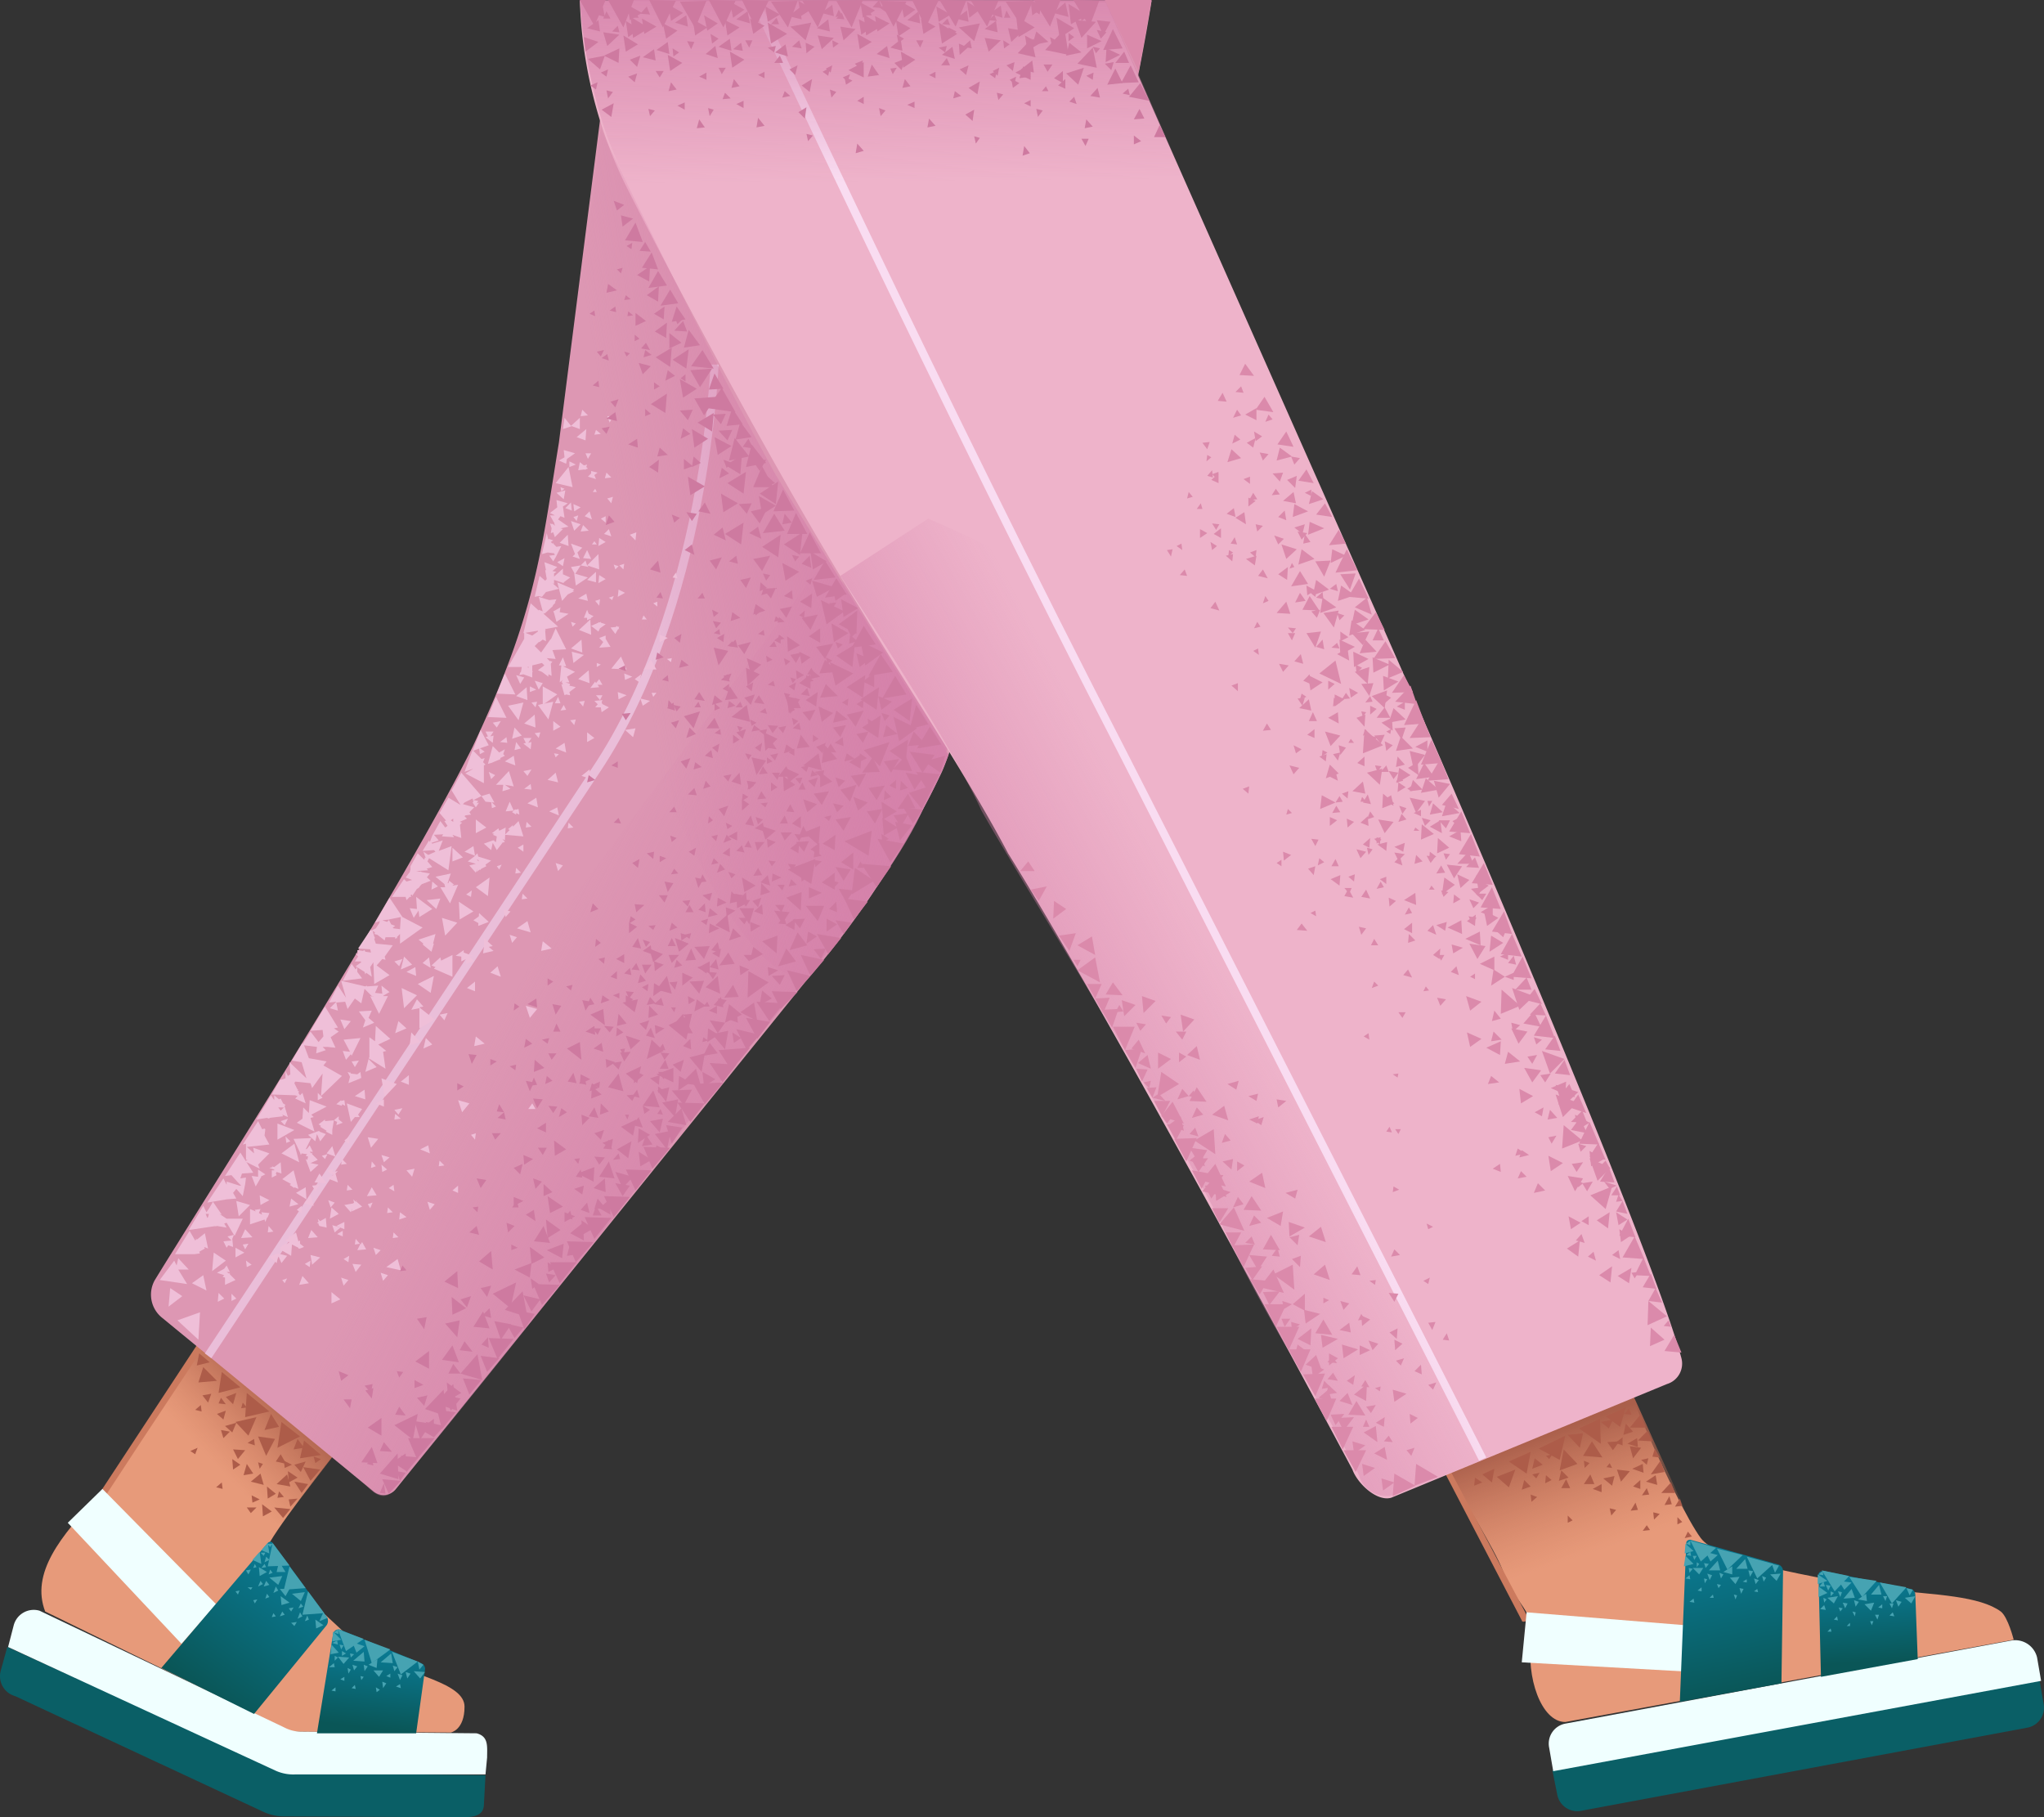 <svg xmlns="http://www.w3.org/2000/svg" xmlns:xlink="http://www.w3.org/1999/xlink" width="253.461" height="225.307" viewBox="0 0 253.461 225.307">
  <rect x="0" y="0" width="253.461" height="225.307" fill="#333333" stroke="none"/>
  <defs>
    <linearGradient id="linear-gradient" x1="0.283" y1="0.735" x2="0.568" y2="0.399" gradientUnits="objectBoundingBox">
      <stop offset="0" stop-color="#cc7a5e" stop-opacity="0"/>
      <stop offset="0.924" stop-color="#aa5f4b"/>
    </linearGradient>
    <linearGradient id="linear-gradient-2" x1="0.421" y1="0.415" x2="0.776" y2="0.652" gradientUnits="objectBoundingBox">
      <stop offset="0" stop-color="#d581aa" stop-opacity="0"/>
      <stop offset="0.998" stop-color="#d581aa"/>
    </linearGradient>
    <linearGradient id="linear-gradient-3" x1="0.632" y1="0.825" x2="0.409" y2="0.245" xlink:href="#linear-gradient"/>
    <linearGradient id="linear-gradient-4" x1="0.501" y1="0.481" x2="0.157" y2="0.716" xlink:href="#linear-gradient-2"/>
    <linearGradient id="linear-gradient-5" x1="0.505" y1="0.687" x2="0.488" y2="-0.155" xlink:href="#linear-gradient-2"/>
    <linearGradient id="linear-gradient-6" x1="0.217" y1="0.561" x2="0.849" y2="0.337" xlink:href="#linear-gradient-2"/>
    <linearGradient id="linear-gradient-7" x1="0.467" y1="0.084" x2="0.521" y2="0.921" gradientUnits="objectBoundingBox">
      <stop offset="0" stop-color="#0a7b95"/>
      <stop offset="0.924" stop-color="#0a5657"/>
    </linearGradient>
    <linearGradient id="linear-gradient-8" x1="0.424" y1="0.011" x2="0.556" y2="1.031" xlink:href="#linear-gradient-7"/>
    <linearGradient id="linear-gradient-9" x1="0.565" y1="0.165" x2="0.46" y2="1.012" xlink:href="#linear-gradient-7"/>
    <linearGradient id="linear-gradient-10" x1="0.821" y1="0.135" x2="0.255" y2="0.961" xlink:href="#linear-gradient-7"/>
  </defs>
  <g id="_53" data-name="53" transform="translate(-127.497 -207.801)">
    <path id="Path_12027" data-name="Path 12027" d="M133.1,407.6c-1.8-4.7,1.8-9.3,6.8-14.5,2.9-3,5.7-8.3,9.4-13.9,14.7-22.1,21-38,29.6-51.8,5.6-9,26.2,10.8,12.3,31.2-9.9,14.4-29,37.2-30.7,41.3-.8,1,10.9,11.3,12.6,13,5.6,2.6,12,3.6,12,6.5s-1.7,3.2-1.7,3.2l-19.8-.1-30.5-14.9Zm188.5,13.7c-3,0-4.9-5.6-4.2-10.3.5-3.5-2.1-4.3-3.6-8.6-2.1-5.3-12.9-20.6-25.7-48.1-8.3-19.2,25.7-28.7,30.7-7.5,6.2,25.8,16.7,47.8,19.6,51.7,1.9,2.5,9.7,4.1,22.9,6.4,6.4.6,11.7.8,14.3,2.7.9.7,1.6,3.5,1.6,3.5l-55.6,10.2Z" fill="#e79a7a"/>
    <path id="Path_12028" data-name="Path 12028" d="M154.7,391.4c7.8,7.4,8,4.9,8,4.9L174.4,381,158,365.8l-10.8,16.9C147.1,383,148.2,385.3,154.7,391.4Z" fill="url(#linear-gradient)"/>
    <path id="Path_12029" data-name="Path 12029" d="M137.6,397.8c-.2.1-.3,0-.4-.1-.2-.1-.2-.4-.1-.6l19-28.9c.1-.2.4-.2.6-.1s.2.4.1.6L145,386.5Z" fill="#cc7a5e"/>
    <g id="Group_841" data-name="Group 841">
      <path id="Path_12030" data-name="Path 12030" d="M163.9,387.5l1.3-.2-.8-1.1Zm-.6,6.2.2.9.9-1Zm-12.2-6,.6.4.3-.8Zm6.5-6-.2.7.7-.1Zm2.5,7.6-.6-.2.2.8Zm-1.4,3.9.1.9.9-.4Zm-1-2.5,1.2-.2-.8-1.2Zm-2.8-5.6.3,1,.8-.8Z" fill="#ad5c49"/>
      <path id="Path_12031" data-name="Path 12031" d="M160.2,391.9l-.4-1.4-1.2,1Zm-3.8-1.9.9-.6-1-.7Zm-.9-9,.9.9.4-1.4Zm4.6,14.8,1.1-.6-1.2-.9Zm3.9-6.4.8.9.6-1.3Zm-1.4,6.6.9-1.1-2-.2Zm-10-15.2.7.9.4-1.1Zm12.6,5.6-.5,2.2,2.6-.4Zm-7.1-5.9-.2,3,3-.7Zm2.2,4.6,1.8-.4-1-1.6Zm6.1,3.3.2.8.7-.5Zm-12-5.3.8.7.3-1.1Zm.5-2-.3.7.9.1Zm9.8,4.8-2.3-1.8-.5,3.2Zm-2,3,.1.9.9-.4Zm-10-11.6-.6,1.9,2.3-.2Zm8.9,8.9-2.1-.3,1,2.4Zm-2.5.8-.1-.8-.8.5Zm-4,5.4-.1-.8-.7.6Zm-2.6-9.6-.1-.8-.7.6Zm9.4,10.7.8-.1-.6-.7Zm-5.5-6,.6,1.2.9-1.1Zm7.1,4.6-.4-1.5-1.3,1.2Zm-2.8,1.5,1-.6-1.1-.9Z" fill="#ad5c49"/>
      <path id="Path_12032" data-name="Path 12032" d="M155.4,384.6l.9.8.5-1.2Zm2.7,10.1.5.7.7-.7Zm7.9-3.3,1.2-1.4-2.1-.3Zm-2.7.2,1.1-.6-1.2-.8Z" fill="#ad5c49"/>
      <path id="Path_12033" data-name="Path 12033" d="M155,377.9l-.4,2.6,2.7-.7Zm-2.8-2.3-.3,1.5,1.6-.4Zm12.7,17.3.8-1.1-1.7-.3Zm-8.2-8.8,1.6,1.7,1-2.3Zm5.6,4-.6.9,1.3.3Z" fill="#ad5c49"/>
    </g>
    <path id="Path_12034" data-name="Path 12034" d="M147.5,371.1l26.3,21.6a1.95,1.95,0,0,0,2.8-.3l50.7-62.8a118.187,118.187,0,0,0,16.9-25.9c2.9-5.8,19.2-65.2,22-75.9,2.5-9.5,4.1-19.9,4.1-19.9l-66.5-.1-7,54.9c-2.2,13.4-2.8,21-10.7,37.7-9.6,19.2-33.1,55.8-39.4,66.1a3.669,3.669,0,0,0,.8,4.6Z" fill="#dd97b3"/>
    <path id="Path_12035" data-name="Path 12035" d="M172.8,391.9c1.3,1.3,2.4,2,3.6.6,6.9-8,27.9-34.5,34.7-43.4,9.9-12.9,26.1-30,31.1-41.5,3.7-8.5,4.3-10.9,3.5-16.6-.9-5.7-1.5-5.3-1.5-5.3l-15.3-7.2-73.7,98.7,17.6,14.7Z" fill="url(#linear-gradient-2)"/>
    <path id="Path_12036" data-name="Path 12036" d="M326,402.3c10.3-3.2,10.3-7.6,10.3-7.6l-7.6-16.8-23.4,9,9.5,17.7c0,.1,2.6.4,11.2-2.3Z" fill="url(#linear-gradient-3)"/>
    <path id="Path_12037" data-name="Path 12037" d="M317,408.4c0,.2-.1.4-.3.4-.2.1-.5.1-.5-.1l-9.8-18.8c-.1-.2.1-.4.1-.5.2-.1.5-.1.5.1l10,18.9Z" fill="#cc7a5e"/>
    <g id="Group_842" data-name="Group 842">
      <path id="Path_12038" data-name="Path 12038" d="M327,384.9l.5-1.1-1.5.3Zm5.4,3.5.9.1-.6-1.1Zm-10.5,8.2.6-.3-.6-.6Zm13.6.2.6-.3-.6-.6Zm-16.3-8.5.4.4.4-.6Zm7.9.9-.4.5.7.1Zm2.9,2.9.9.3v-1.1Zm-2.6-.1.3-1.2-1.4.3Zm-6.3.3h1.1l-.5-1.1Zm8.5-2.1L328,390l.5,1.5Zm-3.5,2.6v-1l-1.1.6Zm-8.6-2.9,1.3-.5-1-.8Zm15.5,2-.2-1.2-1.2.8Zm-4.2-6.2,1.2-.4-.9-1Zm5.1,4.6-.5-1.4-1.2,1.7Zm-17.7,2.2,1.1-.4-.8-.8Z" fill="#ad5c49"/>
      <path id="Path_12039" data-name="Path 12039" d="M326.6,383.4l1.8,1.3.7-2.4Zm-8.3,4,2.6,1.4.7-3Zm5.1-.1.4-1.8-1.9.2Zm5.5-4.2.9.1-.3-.8Zm-9.8,8.6.8-.4-.7-.6Zm-8.8.3,1-.4-.9-.6Zm7.2-1.4.5.5.4-.7Zm8.4-6.9-2.6,1.2,2.7,1.9Zm1.9,3,.9.3v-1Zm-14.7,4.2,1.5,1.3.8-2.2Zm11.8-4.4-1.1,1.8,2.4.2Zm-.3,2.7-.7-.3.1.9Zm3.3,5.8-.8-.2.2.9Zm5.4.5-.8-.2.1.9Zm-1.2,2-.4-.6-.5.7Zm5.2.8-.5-.6-.4.8Zm-19.2-4.9-.8-.3.1.9Zm13.6-4,.2-.8-.9.2Zm-7.8,2.4h1.3l-.5-1.2Zm7.1-4.5-1.4-.2.4,1.5Zm.3,3.1-.1-1.1-1.3.6Zm-10.5,1,1.2-.4-.9-.9Zm10.3,1.8.9-.1-.3-.8Zm-1.4,1.9.9-.1-.3-.9Zm4.2-.7.9-.1-.3-1Zm1.3.2.9-.1-.3-.9Zm-3.6-9.8-.7-1.6-1.3,1.6Zm-1,2.4-.1-1.1-1.2.7Zm-16,1.8,2.2,1.5.5-2.7Zm-3.3,1.6,1.2,1,.3-1.7Zm21.1-4.1-.6-1.3-1.2,1.2Zm2.8,6.4-.5-1.3-1.2,1.3Z" fill="#ad5c49"/>
      <path id="Path_12040" data-name="Path 12040" d="M320.9,390.1l2.2-.8-1.7-1.8Zm5.9-3.5.7,1,.8-1.1Z" fill="#ad5c49"/>
    </g>
    <path id="Path_12041" data-name="Path 12041" d="M334.2,379.4,300,393.5c-1.8.5-4.2-1.8-4.8-3.5-7.1-13.3-31.2-58-42.7-76.4-5-9.5-13.1-21.6-18.3-30.3-8.3-13.2-21.8-37.9-29.3-52.9a56.308,56.308,0,0,1-5.5-22.5l65.2.2,33.6,75.7c9.6,21.5,34.2,79,37.8,92.4a2.648,2.648,0,0,1-1.8,3.2Z" fill="#eeb3ca"/>
    <path id="Path_12042" data-name="Path 12042" d="M310.9,388.9c-.3-.7-34.3-67.2-44.7-87.7-22.5-43.6-45.4-92.7-45.6-93.2l1.1-.1c.2.5,22.9,49.3,45.4,92.9l44.7,87.7Z" fill="#f9dcf1"/>
    <path id="Path_12043" data-name="Path 12043" d="M153.7,376.2l-.8-.6L201,302.9c13.4-20.1,14.6-49.6,14.6-49.9h1c0,.3-1.1,30.1-14.7,50.5l-48.2,72.7Z" fill="#eabed9"/>
    <path id="Path_12044" data-name="Path 12044" d="M329.2,381.7,300.8,393a3.552,3.552,0,0,1-4.8-2.3c-3.1-6.7-11.1-18.2-17.3-31.7-8.3-16.2-23.5-40.1-29.5-50.7-3.6-8.1-17.5-29.1-17.5-29.1l10.9-7.1s52.7,22.4,63.6,46.9c10.9,24.1,23,62.7,23,62.7Z" fill="url(#linear-gradient-4)"/>
    <path id="Path_12045" data-name="Path 12045" d="M209.9,240.5a233.715,233.715,0,0,1,23.7-3c19.9-1.3,43.8-.6,43.8-.6l-12.8-29.1H199.4a66.447,66.447,0,0,0,2.9,15.5c1.3,4.3,7.6,17.2,7.6,17.2Z" fill="url(#linear-gradient-5)"/>
    <path id="Path_12046" data-name="Path 12046" d="M202,223.8s12,25.3,21.7,42.9l21.4,34.7a49.3,49.3,0,0,1-4.3,8.6c-2.6,4.3-5.1,9.7-12.8,18.7-10.4,3.6-26.1-43.7-26.1-43.7l-6.2-15.2,3.5-23.8c1.8-12.6,2.8-22.2,2.8-22.2Z" fill="url(#linear-gradient-6)"/>
    <g id="Group_843" data-name="Group 843">
      <path id="Path_12047" data-name="Path 12047" d="M163.5,361.9c.2.1.5.2.7-.1l.1-.1-.9-.7c-.2.4-.2.7.1.9Zm4.9-3,1.1-.6-.9-.8-.2,1.4Z" fill="#efbfd8"/>
      <path id="Path_12048" data-name="Path 12048" d="M162.9,361.6l.5.2-.4.3v-.2l-.8.6.2.1-.2.1,1.4.8.1-1.4.8.4v.1h.2l.5-.2-.5-.4v-.4l-.2.1-.3-1.1Zm-13.5,3.1-.3-.6-1.8,2.4,3.4.5-1.1-1.8h1.3l-1.3-1.4-.2.9Zm3.7,3.1-.4-1.9-1.4,1,1.8.9Zm8.8-18.7,2.1-1.2-2.1-.8Zm-1.6,9.9.1.3.2-.5.1-.1.2-.5-1-.1.1.3-.4-.2.2-.5-.7.1.1.2-.7-.3v1.9l1.8-.6Zm5.5-13.2-.7-.7-.1,1.4-.7.5,2.2,1.1-.5-1.7.4-.1-.3-.3,1.9-1-2.1-.8-.1,1.6Zm-1.8,3.8-1.6,1.2,2.2,1.1-.6-2.3Zm13.6-16.8,1.6-1.6-1.9-.9.3,2.5Zm4.7-11.2.4,2.2,1.5-1.6Zm-7.1,22.2,1.5-1.6-1.9-.7.4,2.3Zm-2.8,1.5-1.9-.7.5,2.3.5-.6h.6l-.2-.3.5-.7Zm-15.6,11.4.3,1.9,1.4-1.4Zm5.7-2.7,1.1.6-.2.1.6.4V355l.5.2-.6-2.3-1.4,1.1Zm9.1,11.5.7-.9-1.1-.1.4,1Zm-12.8-4.3-.9-1-.5,1.1Zm14.4-22.1-.4,1.6,1.4-.6Zm4.4-12.7-.4,1.6,1.4-.6Zm-4.1,23.7.9-1.1-1.3-.2.4,1.3Zm-.7-15.8-.3.9,1.4-.6-.7-.6.4-.9-1.6.1.8,1.1Zm-1-6v-.6l-.2.3-.5-.7-1.1,2.1,2.4-.3-.6-.8Z" fill="#efbfd8"/>
      <path id="Path_12049" data-name="Path 12049" d="M170.1,336.7l.8,1.5-.9-.1.4,1.1.6-.7.1.2,1.1-2.2-2.1.2Zm19.1-9.1-.9.8,1.3.5-.4-1.3Zm-15.1-2.8-.2-.6.1-.1-.1-.2-.2-.7.3.2-.1.2.4.1.9.7.1-.4h1.2v.2l.2-.1h.1l-.1-.1.4-.4v1.2l2.8-2-2.5-1.3-1.6-2.4-1.8,3.1.6-.2-.1.3-.4.6-.6.3V323l-1.6,2.4,1.5.1.1.4-.7-.1-.1-.2-.2.1-.7-.1.1.5-.3-.1.3.4-.4.6h.7l.1.1-.7.5,1.1.7.1.3.1-.2.7.5-.2-1.2.4-.6v.1l.1,2.6,1.9-1.1-1.6-1.2.7-.8.4.1-.1-.4,1-1.4-2.1-.2Zm3.1-3.3-.1,1.5-.8-.1-.1-.1.3-.2-.5-.2-.3-.6,1.5-.3Zm-1.4.3-.3.3-.6-.2.9-.1Zm-2.2,30-.1.8.6-.2-.5-.6Zm-5.8-5v-.2l-.8.6.3.2-.1.1.8.5-.1.1.8.4v-.6l.2-1.2-1.1.1Zm-6.4,13.7-.6-.7-.1.8.7-.1Zm-5.8-4,1.2-.1-.4-.7.4-.5.8.9.3-1.5.1-.8-.7.1.2-.6,1.4-.1-1.6-2.5-1.9,2.9.8-.1.8.9.4.4h-.2l-1.6-.5v.4l-.4-.8-2,3,2.4-.4Zm38.3-11.2-.4-.7-.5.7Zm-7.5,3.8.1-.8-.6.2.5.6Zm-7.9-13.3-.2,1.6,1.3-.4Zm.5-8.1-1.1.6,1.2.5-.1-1.1Zm-9.3,6.5.5,1.2.8-1Zm6.2,2.4-1.8-1.6-.1,1.9-.7-.5v2.5l-.1.1,2.1,1.3-.3-2.1.4-.1-1-.8,1.5-.7Zm11.6-12.5v1.1l-.1.8,1.3-.3-.6-.5.5-.1-1.1-1Zm-2.5,1.8v-.3l-1,.7.7.1v.6l.6-.3v.6l1-.3-.6-.6.4-.1-1.1-.4Zm6.1-15.6v-.2l-.6.5.2.1-.6.6,2.3.2-.6-1.9-.7.7Z" fill="#efbfd8"/>
      <path id="Path_12050" data-name="Path 12050" d="M191.2,305.3l-.6-1.9-1.6,1.7h.9l-.1.8,1-.3-.7-.5,1.1.2ZM159.7,356l.1,1.2,1.1-.6-1.2-.6Zm8.3-5.2,1.1.4-.4-1.3-.7.9Zm-2,1.2.9-.4-.7-.7v-.2l-.1.1-.2-.2h.4l-.4-.8-.3.4-.2.1.7-1.4-2.2.1.8,1.7.1.3.1-.2.7.1-.2.2.3.1-.1.4-.2-.1.6,1.6,1-.9-1-.2Zm-.4-1.5h0v0Zm-8.9,12v1.2l1.1-.6Zm8.5-5.5,1.2.3L166,356Zm4.7-15.8-2.3-1.3.4-.5-2.2-.4-.6-1.6,1.6.2-.1.8,1.2-.4-.4-.4h.6l1,.1-.6-1.3,1-.7-.6-.4.5-.1-1.6-2.6-1.8,3,1.5-.1.1.8-.6.7-1-1.3-1,1.6v-.2l-1.3,2.2,1.2.2.6,2-2.1-2,.1,1.5-.3.2-.3-.6v.9l-.3.1-.4.1-1,1.8,2.9.1.3.1-.3.3,1.3.6-.4-1.3-.3.3-.2-.3.1-.2h-.1l-.1-.1.1-.1h-.1l-.4-.8.1-.2,1.9.2.2.6,1.3-1.8-.2,2.8,2.6-2.5Zm-14.4,22.9-1.5-1-.2,2.3Z" fill="#efbfd8"/>
      <path id="Path_12051" data-name="Path 12051" d="M150.1,368.5l-1.5-1-.2,2.3Zm4-8.6.3-.1,1.2.2-.3-.5.3-.1.9,1.5-.8.2.5.5-1,.1.4.8.2-.3.6.2-.1-1,.2-.5.1.1,1-2.1h-2l-.9-.6.3.1-1.1-1.6-.4.7-.4.6-.4-.8-1.8,3,3.4-.5-.2.1Zm-1.1-1.6h.4l-.1.4-.1.1-.2-.5Zm-3.5,13.2,2.6,2.4.2-3.4Zm19.6-18.2.3-.3-.7.1.1-.3-.7.1.5.5.1-.2.1.3-.7.4,1.3.5-.3-1.1Zm-3.4,8,1.2-.1-.8-.9Zm14.7-41.9,1.2,1.1.5-1.3-1.7.2Zm1.1-2.9,1.1.9.1.4h-.6l1.2,2,1-2.3-.7.1.2-.2h-.1l-.5-.4-.1.3H183l.4-1.2-1.9.4Zm-5.4,2.5h1.7l.1.4.4-.4h.2l-.1-.2.2-.1v.2l.6-.9.2-.1,1.4-1.8-1.7-.3,1.5-.1-.2-.2.7-.2-.6-.7.2-.4,2.4,1.5.4-3-1.6.6.5-1.3-1.3.4-.1-.1.9-.3-.6-.7,2-.1-.1-.3.2.1v.1l1.4-1.3-.3-.1.9-.4-.3-.3.1-.1.7-.1-.2-.3.6-.6-1.4-.4.2-.2,1-.5.1.4-.1.1.4.6.4-.6-.3.1.2-.3-.6-.1,1-.5.5.7,1.1.1-.6-1.1-1,.3-2.5-2.9-1.2,2.2,1.1,1.8-1.5-.9-1.1,1.9,1.2,1.4-.2-.5-.4.1.4.6-.3.2-.6-.8-1,1.8-.3.8-.1-.2-.8,1.3,1.4-.1.2.2-.9.4-.6-.4.3.8-.1-.1-.1.3-.8-.8-.9,1.6v.4l-.1.3.1-.1-.6.8.8.3-.7.2-.3-.3-1.5,2.2Zm7.6-9.7v.4l-.3-.2.3-.2Zm3.1,13.3,1.3-.5-1.2-1.1Zm-22.2,44.5,1.2-.2-.8-.9Zm-.4-11.4,1.3.8-.1-1.5Zm1.8,7.7.2,1.2,1-.9-1.2-.3Zm7.6-8.4-.6,1.1,1.2-.1-.6-1Zm5-1.3.3-1-1,.2ZM177,359l.9-.3-.8-.6-.1.9Zm7.3-3.3v-.9l-.7.6Zm14.4-74.6h-.2l.2-.2-2.1-.9.6,2.3.7-.8Zm1.8,9.8-1.3,1.1,1.4.5-.1-1.6Zm-7.7,2.1-1.3,1.1,1.4.5-.1-1.6Zm1,3.4-1.3,1.1,1.4.5-.1-1.6Zm5.9-7.7-.1-1.6-1.3,1.1,1.4.5Zm-3.5-12.3.1.2-.7.1.5.7.3-.5.7-1.4-.6.1-.4-.4v-.1l-.1.1-.2-.2.3-.2-.6-.2v.2l-.2-.9-.6,2.6.7-.2.8.1Zm.1-.5Zm.6-.8,1.1.4-.1-1.4Zm1.4-14.5,1.1.4v-1.4l-1.1,1-.8-1-.2,1.4,1.2-.4Zm1.9.4-1.2,1,1.1.4.1-1.4Zm3.1,6-.6-.6-.2.7Zm-2.1-5.3.8-.1-.6-.5Zm2.3-2.3h-.7l.3.8Zm-3.1,5.3.4-.7h-.7Zm-1.5,15.7,1.5-1-1.7-.5Zm-1.6-2.4.2-1-.9.5Zm2.2-4.3,1-.1-.7-.7-.3.8Zm11.8,5.1-.4.6.6.1-.2-.7Zm-7.9,3.4.2-.5-.6.2.4.3Zm5.1.4.5.4v-.6Zm-10.8-17.3.1-.6,1-.7-1.4-.4.1.9-.7.4.9.4Z" fill="#efbfd8"/>
      <path id="Path_12052" data-name="Path 12052" d="M199.7,258.6l-.2.8.9-.1-.7-.7Zm-2.4,30.7-.5,1h.3l-.2,2.1.4-.3-.2.3h.1l.1.3-.2-.1.4,1.4.2-.1.5.1-.1-.4.8-.6-.8-.2.1-.2-.6-.2h.5l-.3-.7,1-.6-1.5-.7h.4l-.4-1.1Zm7.7,2.8.9-.4-1-.4Zm-3.1,2.5.3-.6h-.8Zm-.4-4.6v.5l.5-.3Zm.3-7.1.1-.8-.6.2.5.6Zm1.8,2.9h.7l-.3-.4Zm-5.3-.9.2.6.4-.4-.6-.2Zm6.6-7.2-.6.2.5.5Zm-1.1.7.4-.4-.6-.2.2.6Zm-4.8-6,.2-.7-.6.2.4.5Zm1.9,2.9h.6l-.3-.4Zm-1-9.8-.5-.4-.2,1,.8-.1.1.1V266l.3-.1-.2-.2.1-.3-.4.1Zm1.4,2.9-.3.4h.5Zm-3.8,0-.5-.2.1.5Zm13.3,21-.6.1.5.4Z" fill="#efbfd8"/>
      <path id="Path_12053" data-name="Path 12053" d="M207.3,284.1l-.2.5h.6l-.4-.5Zm-10.9,17.6.4-.4-.6-.1.2.5Zm12.1-7.5.4-.5h-.6l.2.5Zm-20.7,16.2-1.3-1v1.7Zm11.7-32.5-1.2.2.5.9Zm3.8-3.6-.3-.9-.6.6.9.3Zm.9,6.6-.1.9.9-.5-.8-.4Zm-9.5.9.5-.6,1.6-.4-.8-.7.2.1v-.5l1.2.4V280l.8-.6-.9-.4v-.7l-1.1,1v-.4l.3-.2-.5-.1.6-.5-1.6-.6.2,1h-.1l.2,1.1-.2.2-.7-.6-.6,2.6.5-.1.4.1Zm5.8,2.1-.2-.5-.4,1h.4v.3l.4-.2h.1v-.1l.3-.2-.6-.3Zm-.3-2.5-1,.6,1.2.3Zm.7-9.2-.3-1-.6.6.9.4Zm.9,6.9-.1,1,.9-.5-.8-.5Zm-1-2-.5-1.1-.5,1Zm-2.2-6.8.1.9.8-.5-.9-.4Zm7.8,3.5-.8.3.7.7Zm-3.8-2-.6.3.6.5Z" fill="#efbfd8"/>
      <path id="Path_12054" data-name="Path 12054" d="M198.4,271.1l-.1-1-.7.7Zm-.3-6.1v.7l.8-.3-.8-.4Zm5.2,5.2.2-.8-.7.2.5.6Zm-1.9-3-.2-.5.4-.3-.8-.2v.3l-.4.4,1,.3Zm.4,7.3-.1,1,.9-.5-.8-.5Zm-1.5,3.4,1.5.5-.1-1.9-1.4,1.4-.2-.6-.6.6,1,.2ZM192.2,299l-.9-1-.3,1.4Zm-.1,1.6-.6-.8-.2,1Zm1.1-7.7v.7l.8-.3-.8-.4Zm5,4.2.5.6.2-.7Zm1.1-2.3.5.6.2-.7Zm-5.9.1.5.6.2-.7Zm.4,3.8.5.6.2-.7Zm3.6-3.5-.4.7.7-.1Zm4.5.2.3-.8-1,.1.7.7Zm-5.6-.4h.7l-.3-.8Zm.4,20.8.6-.7-.9-.3.3,1Zm-4.3-2.4v-.9l-.7.4Zm-4.4,5.5.2-2.3-1.7,1.2,1.5,1.1Zm9.9-8.4.7-.1-.6-.6-.1.7ZM191,324.7l.6-.7-.9-.3.3,1Zm-4.1-3.3-.7.5.7.4Zm5.3-2.1.7-.1-.6-.6-.1.7Zm-2.3,1.3.3.9.6-.7-.9-.2Zm-4.6-1.9.6.3.1-.8-.7.5Zm6.1-2.6.7-.1-.6-.6-.1.7Zm-2-5.3-.1-.3-.8.6.3.1-.2.1.5.2-.1.7-.2-.1V312h-.2l-1.1.4.9.8.2-.9.5.9.7-.9h-.1l.4-.1-.3-.4.3.2.1-1.6-.8.4Zm3.3-.4.7-.1-.6-.6-.1.7Zm-7.8,3.7-1.3-1.2v1.7Zm-4,2.9-1.3-1.2v1.7Zm.2.1-.1,1,.8-.4Zm12.3-11.4-.1-.7-.8.6.9.1Z" fill="#efbfd8"/>
      <path id="Path_12055" data-name="Path 12055" d="M190.4,299.9l-.1-.7-.8.6.9.1Zm-1.4,7.9-.6-.6.1.8.5-.2Zm.4-6.7-.8-.8-.6,2.2.4-.1,1.2-.5-.1-.1.6-.3-.2-.2.2-.6-.7.4Zm-1.8-.1-.7-.5.1.8.6-.3Zm.8,3.4.5-.5-.8-.4Zm5.8,3.5-.2-1.2-1.1.7Zm-2.8-5.2-.2-1.2-1.1.7Zm.1,6.1v-.2l.4.2-.1-.7-.4.1v-.1l-.2.2-.5-1.1-.5,1.2,1-.1-.2.2Zm-3.1,5.7-1.6-.5-.1-.4-.3.3-.2-1.2-1.1.7,1.3.5-.1.1-.8.6,1,.3-.8.2.8.9.2-.5-.1.4.4-.3v.1l.2-.2.6-.3-.1-.2.7-.5Zm-1.8,0v0Zm.3.1-.3-.2h.2Zm2.5,1,.3-.6-.6.2Zm7.4-6.7-.2-1-1,.5Zm-3.9-4.9.5-.8-1,.2.5.6Zm-3.8-6,.5-.8-1,.2.5.6Zm-14.3,53,.3.9.7-.6Zm-4.6-1.8.6.4v-.9Zm7-2.7-.7-.6-.1.7Zm-8.5,13.2.3.9.7-.6Zm-4.4-1.9.6.4v-.9Zm6.3-3.1-.1.7.7-.1-.6-.6Zm-1.6,2.2-.8-.3.3.9Zm1.5-4.8-.6-.6-.1.7.7-.1Zm-7-2.8-.6-.6.1.8.5-.2Zm3.6-1.2V348l-.3.1-1.1.4.9.8.2-.9.4.9.7-.9-.8-.3Zm-6.2-1.6v-.1l1.7-.2-.1-.2.7.3-.4-1.3-.5.5-.3-.4h.8v-.2l.1-.1-.3-.2-.3-.6-.2.1-.6-.5v.6l-.4-.6-1.8,3,1.3-.2.3.1Zm-1.4,6.3v.9l-.8-.1.5,1.3.7-1.2h-.1l.6-.3-.9-.6ZM171.8,341l-.8-.1-.1-.2v.1l-.3-.1.3.6-.2.8,1.5-.6-.1-.1.2.1-.1-.7v-.1l-.4.3Zm-4.9,2.3v.9l.6-.3Zm-8.9,8.3h.2l-.3.2,1.8.9-.2-.5,1.4-1.4-2-.7.1.7-.9-.8,2.8-.3-.6-1.1.1-.8h-.1l.1-.1-.4.1-.5-1-1.9,2.9.4-.1v2Zm-6.4,11.7h0l.7-.1-.1-.2.7-.4-.1-.2.5.2-.4-1.9-1,.8-.1-.2v.2l-.1.1-.7-1.2-1.8,2.9h2.4Zm9.6-10.4v.9l.6-.3-.1-.2.1-.2.6.2-.1-1.4-.8.6-.3-.1.1.1-.4.1.6.2v.1h-.3Zm1.1-6.1.5.5.4-.8Zm10.5-2.7-.1-1.2-1.2.8,1.3.4Z" fill="#efbfd8"/>
      <path id="Path_12056" data-name="Path 12056" d="M168.9,346.7l.4.2-.1.4.8-.3-.5-.4v-.4l-.6.5Zm.3-2,.7.2v-.2l.4.2-.1-.7-.4.1v-.1l-.6.5Zm-1.8,6.4.4.4.3-.6Zm7.7-7-1,.5,1,.4Zm-3.6-4,.5-.8-.9.1.4.7Zm-9.2,23.2h-.2l-.1-.1-1.1.4.9.8.2-.9.4.9.7-.9-.8-.2Zm7.8,3.9.6-.7-.9-.3.3,1Zm-4.2-2.3.1-.8-.7.4.6.4Zm5.7-3.5-.1.7.7-.1-.4.8,1.1-.1-.5-.9-.2.3-.6-.7ZM158,364.1l.1.8.6-.3-.7-.5Zm5.6-7.7-.2,1,1.1-.3-.9-.7Zm-9.2,9.2.9.3-.2.2.3.1v.9l1.3-.6-.7-.7v-.2l-.1.1-.3-.2h.4l-.4-.8-.3.4-.9.5Zm1-.2v0Zm-.9,3.8.8-.4-.7-.7Zm1.7-.1.6-.3-.6-.6Zm1.7-6.4.4-.7-.7.1Zm4.9,4.2.3-.6-.6.2Zm7.4-7.6-1,.5,1,.4Zm-4-4.5.4.7.5-.8-.9.1Zm26.2-55.5.3.6-.3.1.9.7.1-.9-.4.1.4-.6h-1Zm-4.7-.8.3.6-.3.1.9.7.1-.9-.4.1.4-.6h-1Zm-8.3,25.8.6.5-.1.1,1.1.9.3-1h-.1l.3-1.2Zm1.5,6.6.4-2.1-2,1Zm1.3-4-.1-.4-1.1,1,.5.2-.2.2,2.3,1v-2.7l-1.4.7Zm-3,4.8-.7,1.3,1-.2v2.5l1.9-1.1-1.9-1.5.5-.1-.8-.9Zm-2.7,4.2,1.4-.6-1-.9Zm-8.1-3.1,1,.3-.2-1,1.1-.1.3.9.9-1.3.8.6.4-1.8,1,1v-.1l.1.1-.4-.1,1.1,2.2,1.1-2.2H175l.1-.1.7-.4-1-.8.1,1-.9-.1.4-.9-1.4.1V330l-.2.1-3-.7.6,2.1-1-1.5-1.1,2.1.9-.1-.8.8Zm8.6-5.2.4-.9-1,.3Zm21.5-59.4-.5-2.5-1.6,2Zm-17.4,52.3-2-1.5.1,1.5-.9-.1.5,1.2.6-.9.1.8,1.6-1Zm4.1-16.8,2.3,1.2v-2.2l.2-.1-.3-.3.2-.5-.4.1-1.1-1.1-1,2.7,1.1-.4-1,.6Zm1,17.1-1.8-1.2.1,2.2ZM182,333.6l.6.7.4-.9-1,.2Zm11.3-10.2-.4-1.4-1.3.9Zm-12.5,34.4.6-.7-.9-.3.3,1Zm-4.4-2.3-.1-.8-.6.4.7.4Zm5.5-3.1.7-.1-.6-.6-.1.7ZM175,366.6l.6-.7-.9-.3.3,1Zm-4.2-3.1-.7.4.6.4.1-.8Zm5.4-2.2.7-.1-.6-.6-.1.7Zm-2.4,1.2.3.9.6-.6-.9-.3Zm-4.5-1.7.7.3v-.7l-.7.4Zm6.3-3.3-.1.7.7-.1-.6-.6Zm-3.8-.8-.2.1-.3-.3.1.4-.1.1-1.1.2.8.9.2-.5-.1.4,1.3-.6-.8-.7h.2Zm-4.7,3.1.9.2-.1-1.2-.7.4-.3-.3.1.4-.2.1.2.1v.1l.1.2Zm6.3-2.2.3-.7-.6.2Zm7.4-6.8-.2-1-1,.5Zm-5.9,2.3.6-.3-.7-.6.1.9Zm2-7.1.5-.8-1,.2.5.6Zm.3,19.3-.4-1.4-1.4,1,1.8.4Zm-8.6,4.1,1.1-.5-1.1-.9Zm16.2-23.7.9-1.1-1.4-.4Zm-6.6-3.4v-1.2l-1,.8,1,.4Zm8.1-4.8,1.3-.3-1.1-.9-.2,1.2Zm6.9-3.5.9-1.1-1.4-.4Zm-6.8-3.3v-1.2l-1,.8,1,.4Zm8.2-5,1.3-.3-1.1-.9-.2,1.2Zm-11-14.4,1.1.4-.2-1.9-.9.6.1-.3-.8.1.4.4-.2.1-.2-.3-.6,1.1,1.5.1-.2-.3Zm-16.5,42-.6,1.1,1.5.1Zm12.8-26.1,1,.6-.2-1.3-.8.7Zm.1,10.6,1.1-.5-.8-.8Zm20.8-33.4-.2-1.2-1,.8,1.2.4Zm8.5-17,1-.5-1-.4Zm-12.6,17.4-.3-1.2-1,.9,1.3.3Zm3.6-5,.9-.5-.9-.7Zm6.9-4.5.9-.6-1.2-.3Zm-1.2,3.9.3-1.1-1.3.2Zm-9.9-.8.9-.5-.9-.7Zm-1.3-5.9-1-.3.5,1.1.5-.8Zm-2.3-.7-1-.3.5,1.1.5-.8Zm3,5.2.6-2.2-1.9.4,1.3,1.8Zm-3.7.1.6-2.2-1.9.4,1.3,1.8Zm15.2-5.7-.8.6.6.4Z" fill="#efbfd8"/>
      <path id="Path_12057" data-name="Path 12057" d="M194.8,295.2l1.8-1.3-1.8-1Zm6-8.7-.1-1.9-1.4,1.3Zm-3.1,14.6-.2-1.2-1.1.7Zm6.6-15.6-1.1.1.6.8Zm-.1,9,1-.5-1.1-.4Zm-5.6-4.5,1.3-1-1.5-.4Zm4-3h0v-.4l-.8.3.5.5-.5.7,1.4-.1-.6-1Zm-6.4-3.2.3,1.1,1.5-1-1.1-.2.1-.6-.7.4-.2.1.1.2Zm-3.7,3.2-2,3.5h1.7l-.1.6-.1.1-.1.3.5-.1,1.1.4v-.7h.1l-.1-.1v-.7l1.2-.3.3.3-.8.6.5.2.8.6v-.3l.4.2-.1-1.5.2-.3h-.2v-.1l-.1.1-.4-.4,1.1.1-.4-1.1,1.7-.1-1.3-2.6-.6,1.4V287l-1.2,1.7-.8-.8.5-.5h.1l.4-.3.4.2-.1-1.3.1-.1h-.1v-.1l1.6-.3-1.8-1.6.1-.1v.1l1-.9.1-.2.3-.3h-.1l.2-.4-.9.1-1.3-.4.5,1.8-.5-.2v.1l-1-.9-.9,3.7,1.8-.3v.1l-.7.5-1-.4v.8Zm3.2,3.1Zm-2.6.4-.1.1-.1-.1h.2Zm8.7,1.5-.4.5-.1-.2-.6.8,1.1-.1-.2-.3h.6l-.4-.7Zm2.7-2.8-1.2,1.5,1.9.1Zm2.8,1.6h1.6l-.7-1.2-.9,1.2Zm-21.2,10.1,2-.7-1-1.9Zm3-7.1,2.3.1-1.3-2.6Zm-1.1,2.9,2.3.1-1.3-2.6Zm15-1.2-.8-.4-.2-.4-.2.2-.5.6h.7l.1.6.9-.6Zm-1.1-9.8.7-.5-.6-.2v-.1l-.2.1-.1-.1v.1l-.9.4.9.7.2-.4Zm-4.3-17.1-1.1.3.9.8.2-1.1Zm.7,6.6.5,1.3-.3.3.9.3-.3-.8.6-.6-1.4-.5Zm-2-2.2-.3-.3v.1l-.3-.1.2.6-.1.6.3-.1.2.6,1-1-.3-.1,1-.2-1.3-.9.3-.4.5.2-.2-1.4.6-.4-1.4-.4.1.9-.9.7.6.3h-.6l.5.9v-.1l.1.5Zm2.4.6.8-.8-1.2-.4.4,1.2Zm2.7,6.4v-1.3l-1.1,1Z" fill="#efbfd8"/>
    </g>
    <g id="Group_844" data-name="Group 844">
      <path id="Path_12058" data-name="Path 12058" d="M239.2,212.7l.2,1.4-1.5-.4Zm2.2-3.5.2,1.5-1.6-.4Zm-5.8.5h-.8l.3-.9Zm5.4,5.5-1.5,1-.3-2Zm4.4-5.6-1.5.9-.3-1.9Zm3.6-.6-1.3,1-.3-2Zm-8,0-1.4,1-.4-2Zm-.6,2.3-1.5,1-.3-2Zm3.1-.2-1.5.9-.3-1.9Zm-7.7,0-1.5,1-.3-1.9Zm2-.4-1.5,1-.3-1.9Zm18.6,2.5-1.5.9-.3-1.9Zm-6.3,1-.5-1.7,2,.3Zm2.8-1.2-.4-1.7,1.9.3Zm-7.3.6.3,1.5-1.6-.5Zm-8.1-.1.3,1.5-1.6-.5Zm18,1.8.2,1.5-1.6-.4Zm-7.7-2.5.2,1-1.1-.2Zm-6.7,0h.9l-.4.9Zm4.6,7.2.2-.9.8.6Zm-2.2,3.4-1,.2.2-1.1Zm0-6.7v.8l-.8-.4Zm-7,4.5.8.3-.6.7Zm18.7,5.6-.9.3.2-1.2Zm.1-6.6v.8l-.8-.4Zm-7,4.5.7.2-.5.7Zm20.7.6-.9.4v-1.1Zm-1.6-6.5.2.8-.9-.2Zm-5.8,6.2h.9l-.4.9Zm1.4-1.5-1,.2.2-1.1Zm.1-6.7-.1.9-.8-.5Zm-7.1,4.5.8.2-.6.8Z" fill="#ce7aa0"/>
      <path id="Path_12059" data-name="Path 12059" d="M265.6,215.5l-.3,1-.8-.8Zm-5.6-3.6.7.5-.7.5Zm.1,8.5.6-.6.3.9Zm-4.8-4.6v1.9l-1.9-.9Zm-4.2,3.5.8.2-.6.7Zm6.3-2.6-.5-.9H258Zm-4.3-.1-.8-.7,1-.4Zm5.5-3.7-.7.4-.2-.9Z" fill="#ce7aa0"/>
      <path id="Path_12060" data-name="Path 12060" d="M250.8,209.6l.3.8-1-.1Zm4.5,7.7-1.4.2.5-1.5Zm1.3-8.8-.2,1.1-1-.7Zm-10.2,4.7,1.1.5-1,.9Zm12.9,4.9-1.1-.6,1.1-.9Zm5.4-6.3-.7.8-.5-1.1Zm-10.3-1.5.6.9-1.2.2Zm-7.1,6.8-.8-.7,1.1-.5Z" fill="#ce7aa0"/>
      <path id="Path_12061" data-name="Path 12061" d="M252.7,213.3l-.7.5-.1-1Zm-7.7-3.2.3.8-1-.1Zm2.4-1,.2,1.4-1.6-.4Zm1.6,1.6-.7,2.2-1.9-1.7Zm-2.8,1.3-1.9,1.2-.4-2.6Zm9.6-.8-2,1.2-.3-2.6Zm4.9.1-1.8,1.2-.4-2.5Zm.9,1.2-.8-2.2,2.6.2Z" fill="#ce7aa0"/>
      <path id="Path_12062" data-name="Path 12062" d="M259.7,214.7l.4-1.6,1.5,1.2Zm4.9.8.1-1.7,1.7.8Zm-9.1-2.1.5-1.7,1.5,1.3Zm6.8.4v-1.7l1.8.8Zm0-4.1-2,1.1-.3-2.5Zm-11.3.7.2,1.4-1.6-.4Zm.6-1.9.2,1.5-1.6-.5Zm-11.2,10-1,.2.3-1.1Zm-2.2-1.5-.3-.7.8-.1Zm2.7,3.4v.8l-.9-.4ZM252.8,210H252l.3-.9Zm-7.9,3.5-.2.8-.8-.6Zm12.1-4.8-1.5,1-.2-1.9Z" fill="#ce7aa0"/>
      <path id="Path_12063" data-name="Path 12063" d="M252.2,208l3.4-.1-1.4,3.2Zm3.5-.2H259l-1.3,3.3Zm-7.8.1h3.4l-1.4,3.2Zm12.7-.1,3.2.1-1.2,3.2Zm6.9,12,1.4-1.7,1.1,2.2Zm-23.5-12,3.3.1-1.3,3.2Zm-3.4,0h3.3l-1.6,3.4Zm-4,.1,3.3.1-1.6,3.1Z" fill="#ce7aa0"/>
      <path id="Path_12064" data-name="Path 12064" d="M263.1,209.4l-1.5,1-.3-1.9Zm-3.5-1.3.4,1.8-1.9-.5Zm3.9,2.2,1.7.2-.9,1.7Zm2,1.1,1.2,2.4-2.4.2Zm2.2,4.5,1,2.1-2.2.1Zm-4.7-2.2.5,2.5-2.4-.5Zm-3.5-2.3.5,3.2-2.9-.6Zm11.8,11.9.7,1.5h-1.4Zm-2.5-2,.6,1.2-1.3.1Zm-5.2-2.6.3,1.2-1.2-.2Zm-8.2-6.1.5,2.3-2.2-.5Zm6.5,3.6-.7,2.1-1.5-1.4Z" fill="#ce7aa0"/>
      <path id="Path_12065" data-name="Path 12065" d="M265.8,216.3l.9,1.8-1.9.2Zm-6.2,2.5-.9-.4.9-.8Zm4.3-5-.5.6-.4-.8Zm-8.3-1.2.5.7-.9.1Zm-4.7,4.9-.7-.5.9-.4Zm-2.2,2-1.1-.8,1.4-.8Z" fill="#ce7aa0"/>
      <path id="Path_12066" data-name="Path 12066" d="M253.3,218.2l-.6-.5.8-.4Zm-2.1-1-.6-.6.8-.4Zm6,1.3.3.6h-.8Zm-9.1,4.3-.9-.8,1.1-.6Z" fill="#ce7aa0"/>
      <path id="Path_12067" data-name="Path 12067" d="M253.9,218.1l-.8.6-.2-1.1Zm-9-3.1.4.9h-1.1ZM218,212.6l.2,1.5-1.6-.5Zm2.2-3.4.3,1.5-1.7-.5Zm-.4,6-1.5,1-.3-2Zm4.4-5.6-1.5.9-.3-1.9Zm4-.7-1.4.9-.3-1.9Zm-8.4.1-1.4,1-.4-2Zm-.6,2.2-1.5,1-.3-1.9Zm3.1-.2-1.4,1-.4-1.9Zm-5.8-.3-1.3.9-.4-1.9Zm19.1,2.3-1.5.9-.3-1.9Zm-6.2.9-.5-1.7,2,.3Zm2.7-1.1-.4-1.7,1.9.3Zm-7.2.5.3,1.5-1.6-.5Zm-8.7.2.3,1.5-1.5-.5Zm10.4-.7.3,1-1.2-.2Zm-6.7,0h.9l-.4.9Zm4.6,7.1.3-.8.7.6Zm-2.2,3.5-1,.2.2-1.2Zm0-6.7v.8l-.8-.4Zm-7,4.5.7.2-.5.8Zm19.3,5.3-1,.3.2-1.2Zm0-6.7v.9l-.8-.4Zm-7.1,4.6.8.2-.6.7Zm7.1-8.9v1.9l-1.9-.9Z" fill="#ce7aa0"/>
      <path id="Path_12068" data-name="Path 12068" d="M230.4,218.9l.8.3-.6.7Zm3.8-2.5-.7-.7,1-.4Zm5.4-3.8-.7.5-.2-1Zm-7.7-3.2.3.8-1-.1Zm4.6,7.7-1.4.2.5-1.5Zm1.2-8.8-.2,1.1-1-.7Zm-10.3,4.8,1.1.5-1,.8Zm11.9,3.4-.9-.9,1.3-.5Z" fill="#ce7aa0"/>
      <path id="Path_12069" data-name="Path 12069" d="M246.1,211.7l-.8.7-.2-1.2Zm-9.6-3.9.4,1-1.2-.1Zm-10.4,9.3-.7-.7,1-.5Zm5.4-3.9-.7.5-.1-.9Zm-7.7-3.2.3.8h-1Zm2.9-1.3.2,1.5-1.6-.4Zm1.4,1.9-.7,2.2-1.9-1.7Zm-3,1.4-2,1.2-.4-2.6Zm11.8-1-2,1.2-.3-2.6Zm-6.7-.8.2,1.5-1.6-.4Zm.5-1.8.2,1.4-1.6-.4Zm-11.5,10.1-1,.2.3-1.1ZM217,217l-.4-.8h.9Zm2.7,3.3v.9l-.9-.5ZM232,209.8l-.9.1.4-.9Zm-8.3,3.7-.2.8-.8-.6Z" fill="#ce7aa0"/>
      <path id="Path_12070" data-name="Path 12070" d="M236,209.1l-1.5.9-.3-1.9Z" fill="#ce7aa0"/>
      <path id="Path_12071" data-name="Path 12071" d="M231.2,207.9l3.3-.1-1.4,3.4Zm-4.2,0,3.3-.1-1.4,3.4Zm-3.9.1,3.3-.1-1.2,3.3Zm-3.6-.2,3.3.1-1.6,3.3Zm-4.1,0,3.3.1-1.5,3.3Zm14.8,9.4-.7-.5.9-.5Zm-2.3,2-1-.8,1.3-.8Zm4.7-1.3-.6-.5.9-.4Z" fill="#ce7aa0"/>
      <path id="Path_12072" data-name="Path 12072" d="M230.5,216.8l-.6-.5.8-.4Zm-3.2,5.7-.8-.8,1-.6Zm5.9-4.7-.8.5-.2-1Zm-9-3.1.4.9h-1.1ZM210.3,213l.2,1.5-1.6-.5Zm2.3-3.3.2,1.4-1.6-.5Zm-5.9.3h-.9l.4-.9Zm5.4,5.6-1.5,1-.3-2Zm.1-6.2-1.5,1-.3-2Zm-.7,2.2-1.4,1-.4-1.9Zm3.7-.4-1.5,1-.3-2Zm-8.4.2-1.4,1-.3-2Zm2.1-.3-1.5.9-.3-1.9Zm-.3,2.8.2,1.4-1.6-.4Zm10.8-.8.2,1-1.2-.2Zm-6.7-.2.9.1-.4.9Z" fill="#ce7aa0"/>
      <path id="Path_12073" data-name="Path 12073" d="M217.1,220.1l.3-.8.7.7Zm-2.2,3.5-1,.1.3-1.1Zm.2-6.8v.9l-.9-.4Zm-7.2,4.5.8.2-.6.7Zm3.5-2.4-1,.2.3-1.1Zm-2.1-1.5-.5-.8h1Zm3.1,3.1v.9l-.9-.5Zm-.6-12.5,3.3-.1-1.4,3.4Zm-3.8-.2,3.3.1-1.6,3.3Zm-1.4,5.5-1.5.9-.3-2Zm-6.5.9-.2-1.8,1.8.6Zm2.7-.7-.5-1.7,2,.3Zm1.5.3-.1,1.8-1.8-.9Zm-1.6,5.2.8.2-.6.8Zm3.5-1-.8-.7,1.1-.4Zm5.5-3.7-.7.5-.1-1Z" fill="#ce7aa0"/>
      <path id="Path_12074" data-name="Path 12074" d="M204.1,211l.2.8-.9-.1Zm2.4,5.1-.9-.9,1.3-.5Zm10.1-3.5-.8.6-.2-1.2Zm-8.9-4,.4,1-1.2-.1Zm59.2,5.6.6,1.4h-1.7Zm-64.4.5-.6,1.7-1.5-1.3Zm5.5-3.4-2,1.2-.3-2.6Zm-6.3-1,.2,1.4-1.6-.4Zm.5-1.9.3,1.5-1.7-.5Z" fill="#ce7aa0"/>
      <path id="Path_12075" data-name="Path 12075" d="M203.2,210.1h-.9l.4-.9Zm3.9-.7-1.5.9-.3-1.9Z" fill="#ce7aa0"/>
      <path id="Path_12076" data-name="Path 12076" d="M202.9,207.8h3.2l-1.3,3.4Zm-3.5,0h3.2l-1.4,3.2Zm3.3,9.5-.7-.5.9-.4Zm.6,5-1.2-.9,1.5-.8Zm-1.9-3.4-.7-.5.9-.4Zm-9.1,133.2-1.1.5.8.8Zm3.9-2.9.1,1.9,1.4-.8Zm-5.9,22.7,1,1.8,1.1-1.3Zm2.1-3.5,1,2,1.1-1.5Zm11.4-15.3.9,2,1.3-1.4Z" fill="#ce7aa0"/>
      <path id="Path_12077" data-name="Path 12077" d="M203.8,354.5l.9,1.6.9-1.3Zm-20.9,24.7.2,2.2,1.6-.9Zm.6-10.6.1,2.2,1.7-.8Zm9.7-6.2.2,2.1,1.6-.8Z" fill="#ce7aa0"/>
      <path id="Path_12078" data-name="Path 12078" d="M195.3,362.8l1.9,1,.2-1.8Zm3.8-9.5,2,1,.1-1.8Zm-7.8,11.9,1.9,1,.2-1.8ZM208.9,341l2.1,1v-1.8Zm-13.7,18,.2,2.3,1.6-1Zm11.5-8.4.2,1.8,1.4-.8Zm7.9-9.9.2,1.8,1.4-.9Zm-2.6,1.4,2.4.3-.6-2.1Zm-1.7,4.8,2.3.4-.6-2.1Zm.5-3.9,1.5,1.8,1-1.9Zm-11,16.4-1.6,1.3,1.7.9Zm-19.1,15.9-1.7,1.3,1.7.9Zm.6,8.4-1.7,1.3,1.7,1Zm-6.5-.1-1.7,1.2,1.7,1Zm9.4-18.2-1.6,1.3,1.7.8Zm4.2-2.5-1.5,1.3,1.7,1Z" fill="#ce7aa0"/>
      <path id="Path_12079" data-name="Path 12079" d="M177.8,388l-1.6,1.1,1.7,1.1Zm25.3-31.5-1.3,1.1,1.4.8Zm-.6-2.6-1.4,1.2,1.5.5Zm6.9-15.6.5.9.6-.8Zm-9.8,20.8.1,1.8,1.4-.8Zm-4.2-3,.3,2.1,1.6-.8Zm-6.2-9.7,1,.2-.2-.9Zm9.6,12.2-1.3-.5v1.2Zm1.5-1.7-.8.9,1.1.4Zm.9-5.7.6,1,.7-.9Zm-15.3,17.3-1.3.4.8,1Zm-5.4,12.3-1.3.3.9,1Zm7.9-13.6-1.3.3.8,1.1Zm7-2.9.1,1.2,1-.5Zm-2.1,2,.2,1.3.8-.6Zm-7.6-5.7,1.2.3-.3-1.1Zm1.6,10.3,1.1.3-.2-1.2Zm-1.2,4.5-1-1.3-.6,1.1Zm-1.5,2.7-.9-1.2-.6,1.2ZM175.3,393l-.2-1.3-.5,1.2Z" fill="#ce7aa0"/>
      <path id="Path_12080" data-name="Path 12080" d="M189.4,376.2l-2.3-.3.8,2Zm-2.2,2.7-2.3-.2.8,2Zm.2-8.5-1.2,1.9,2,.2Zm-3.8,4.2-1.3,1.8,2.1.3Zm11.3-14.8-1.2,1.9,2,.2Zm8.1-8-1.2,1.9,1.9.2Zm5.5-8.8-1.3,1.9,2.1.2Zm-39,34.8.3,1.2.9-.7Zm8.3,5.5-.8-1.1-.5,1Zm-.7,8.1.7-1-1.1-.2Zm4.9-8.7.7-1.1-1.1-.2Zm9-25.2h.8l-.2-.8Zm-4.3.6.1-.7-.7.1Zm5,4.4-.8-.4v.7Zm11.8-10.9.9-.1-.2-.7Zm-4.3.5.2-.7-.7.1Zm5.1,4.5-.8-.5v.7Zm4.7-10.7.7.1-.3-.7Zm-3.7.7.2-.6H205Zm4.2,3.5-.6-.3-.1.5Zm-32,27.8-.8-.1.3.8Zm-.1-13.2-.3.7.8-.1Zm2.7,7.9.3-1.5-1.2.2Zm-.1,6.9-1.1-.6v1Zm8-5.9-.8.9.9.4Zm-14.4,14.9-.6.8.8.2Zm-.1-8,.2-1.1-1,.2Zm10.7-6.9.3-2.1-1.8.4Zm36.2-51.2.6-2h-1.8Zm2-21.5,1.5-1.5-1.7-.8Zm-2.2-8.1,1.5-1.4-1.7-.8Zm-49.3,89.6.2-1.1h-1Z" fill="#ce7aa0"/>
      <path id="Path_12081" data-name="Path 12081" d="M173.6,381.2l.2-1.3-1,.3ZM198.2,362l-.4,1.5,1.4-.2Zm.5-6.8,1,.7.2-1.1Zm-8.2,5.4.8-.8-1-.4Zm3.4-1.4-.2-1.4-1,.6Zm2.5,6.7-1.2-.2.4,1.1Zm5-8.6-.4,1.2h1.1Z" fill="#ce7aa0"/>
      <path id="Path_12082" data-name="Path 12082" d="M201.6,356.4l-.4,1.3,1.4-.1Zm.6-6.9,1.1.7.2-1.2Zm-8.3,5.7.8-.9-1.1-.4Zm18.4-16-1.4.6,1,.9Zm6-3.4.2,1.3.9-.6Zm-9.7-3.5,1.2.2-.3-1Zm-6.2,15.6-1.2.4.8.8Zm4.8-3,.2,1,.7-.5Z" fill="#ce7aa0"/>
      <path id="Path_12083" data-name="Path 12083" d="M199.3,342.1l.9.2-.2-.9Zm8.3,6.4-.5,1.4,1.3-.2Zm.5-7,1.1.8.1-1.2Zm-8.4,5.8.9-.9-1-.4Zm15.8-7.7,1.6,2.4,1.7-2.2Zm-4,4.9,1.6,2.4,1.8-2.3Zm7.3-9.1,1.3,2.6,1.6-1.9Z" fill="#ce7aa0"/>
      <path id="Path_12084" data-name="Path 12084" d="M220,334l1.4,2.6,1.6-2.1Zm-3.4,4,1.6,2.5,2.3-2.8Zm4.7-6,1.6,2.4,1.8-2.2Zm3.8-3.9,1.2,2.6,1.7-1.9Z" fill="#ce7aa0"/>
      <path id="Path_12085" data-name="Path 12085" d="M226.8,326.2l1.2,2.6,1.7-2Zm2-2.6,1.4,2.5,1.6-2Zm-5.6,7.1,1.1,2.2,2.1-2.1Zm-9.7,11.5,1.4,2.5,2.3-2.7Zm21.1-41.4,2,2,1.2-3Zm5.6,5.3,1.6,2,1.5-3Zm-48.7,60.7-2.9,1.4,2.2,1.8Zm21.8-33.3-2.9,1.4,2.2,1.8ZM207,340l-1.9.9,1.4,1.2Zm-1.2,9.3-1.8,1,1.4,1.1Zm.6-2.7-1.9.9,1.5,1.1Zm1.9,6.3-3.2-.1,1.2,2.6Zm-5,5.9-3.3-.1,1.2,2.7Zm2.3-2.6-3.2-.1,1.2,2.6Zm-4.5,5.6-3.3-.1,1.1,2.6Z" fill="#ce7aa0"/>
      <path id="Path_12086" data-name="Path 12086" d="M199,364.3h-3.3l1.2,2.6Zm-2.1,2.8-3.3-.1,1.1,2.6Zm-4.6.8-2.2,2.3,2.8.9Zm-5.6,7.8-2.1,2.4,2.7.8Zm-3,3.7-2.2,2.4,2.7.9Zm7.5-5.6-3.1-.1,1.1,2.6Zm19.4-23.7-3.3-.1,1.1,2.7Zm-31.3,33-2.9,1.4,2.3,1.8Zm13.1-26.4-1.2-.5v1.1Zm5.8,1.2-.6.8.9.3Zm-4-7.8.6.9.5-.9Zm24.6-31.5.1,1.8,1.4-.7ZM209.1,338h.9l-.3-.8Zm-4.3.6.2-.8-.6.1Zm5,4.4-.7-.5v.8Zm4.9-10.4h.8l-.3-.6Zm-3.6.7.2-.6h-.6Zm4.2,3.5-.6-.4-.1.6Zm-2.1-11.4-.7,1.5,1.3-.1Zm1.4-6.6.9.7.3-1Zm-9.1,4.7,1-.8-1-.5Zm2.5,10.8-1.2.4.8.8Zm4.8-3,.1,1,.8-.5Zm-7.9-2.8.9.2-.2-.9Zm7.8,6.1-.6,1.3h1.3Zm1.3-6.9,1.1.8.2-1.1Zm-8.9,4.8.9-.8-.9-.5Zm-4.4,9.1-1.2-.6-.1,1.2Zm5.8,1.3-.6.8.9.2Zm-4.1-7.9.7.8.5-.7Zm38.3-25.1,1.2-1.7-2.4-.3Zm.2-4.2,1.2-1.7-2.3-.4Zm-.3-2.3-.8-1.9-1.6,1.7Zm0,6.7-2.1-.4.6,2.3ZM206,234.9l-1.5-.4.2,1.4Zm3.9,10.9-1.3.9,1.2.7Zm-.7-2.5-1.5,1.1,1.4.8Zm-1.1-2.5-1.6,1.1,1.5.8Zm2.1,7-1.5,1.1,1.4.8Zm-3.9-12.4-1.3,2.2,2.2.2Zm-3.9,15.8-.9.2.5.6Zm3.8-1.9v.8l.6-.3Zm-5.6-2.6.7.3-.1-.7Zm2.5,14-1,.2.6.7Zm4.4-2.2v.9l.7-.3Zm-6.5-2.9.8.2-.1-.8Zm3.2,1.7-1,.3.6.7Zm4.4-2.1v.9l.7-.4Z" fill="#ce7aa0"/>
      <path id="Path_12087" data-name="Path 12087" d="M202.1,252.2l.9.3-.2-.8Zm4.2-5.6v1.6l1.3-.6Zm4.2,2.5V251l1.5-.7Zm-7.4-2.8.8.2-.1-.7Zm5,4.9-.5-.9-.6.7Zm.2-12.1-1.2,1.9,2,.2Zm-4.7-6.4.4,1.2.9-.7Zm4.6,6.3-.7-1.2-.7,1.1Zm-2.3-1.1-.7.4.6.4Zm-1.2,3.1-.7.2.5.5Zm4.7,4.7,2.2-.3-1-1.7Zm6.6,7.8-1.4-2.3-1.4,2Zm.3,3.5-2.7.2,1.2,2.1Zm-.5-3.5-2.7.2,1.2,2.1Zm-2.9-4.8-.6,2.2,2-.3Zm-1.5-2.9-.6,1.9,1.7-.3Z" fill="#ce7aa0"/>
      <path id="Path_12088" data-name="Path 12088" d="M216.1,254.1l-.7,2,1.8-.1Zm-7.8-2.3-.8-.6-.2.9Zm4.2,2.4-.6.5.6.4Zm-1.3-7,.3.8.6-.6Zm-5.5-2.3-.6-.5-.2.6Zm-1.7-1.1-1.1-.8-.2,1.1Zm2,3.1-.6-.5-.1.6Zm-1.1,4.5.3.6.4-.4Zm24.3,34.3-1.4,1,1.4.8Zm-1-4.3-1.5,1,1.4.8Zm-1.6,7.2.3,1.5,1.1-.8Zm-8.4,2.7-1,.3.6.7Zm4.3-2.2.1.8.7-.3Zm-6.5-2.8.8.2-.1-.7Zm8,14.9-1,.2.6.7Zm4.3-2.3v.9l.7-.4Z" fill="#ce7aa0"/>
      <path id="Path_12089" data-name="Path 12089" d="M221.7,296.1l.9.2-.2-.7Zm3.3,1.7-1,.2.6.7Zm4.3-2.3v.9l.7-.3Zm-6.6-2.8.9.2-.2-.7Zm2.4-6,.1,1.9,1.5-.8Zm-3.6-.3.8.2-.1-.7Zm7.1,5.1-.5-.9-.5.8Zm-1.7-2.8-1.4.3.7,1Z" fill="#ce7aa0"/>
      <path id="Path_12090" data-name="Path 12090" d="M232.9,286.5l-.1,1.1,1-.3Zm-8.2-4.8,1.1.4-.1-1.1Zm4.5,10-1-.8-.3,1.1Zm5.4,2.8-.9.6.8.5Z" fill="#ce7aa0"/>
      <path id="Path_12091" data-name="Path 12091" d="M232.6,285.8l.5,1,.6-.6Zm-9.7-4.5-.7-.6-.3.9Zm4.4,2.2-.7.6.6.3Zm-1.6-6.9.4.8.5-.6Zm2.2.1-1,1,1.2.5Zm2.9,4.1.3,1.5,1.1-.8Zm.4,1.7-.9.1.4.7Zm-3-3-.8.3.6.5Z" fill="#ce7aa0"/>
      <path id="Path_12092" data-name="Path 12092" d="M233.8,283.5l-2.3,1.7,2.2,1.2Zm2.1,7.7-1.4,1.1,1.4.7Zm-2.2-2.4.4,1.7,1.3-1Zm2.7,5.3.4,1.7,1.3-1Zm-8-1.9-.9-.7-.2,1Zm4.3,2.2-.8.5.7.4Zm-1.6-7,.3.8.6-.5Zm-6.8-2.7-.6-.5-.2.7Z" fill="#ce7aa0"/>
      <path id="Path_12093" data-name="Path 12093" d="M222.4,283.5l-1.2-.8-.3,1.3Zm2.4,3.5-.7-.5-.2.7Zm0-2.1-.7-.6-.2.7Zm3.2,6.5-1.4,1.1,1.4.7Z" fill="#ce7aa0"/>
      <path id="Path_12094" data-name="Path 12094" d="M225.5,291.8l.3.7.4-.5Zm-6.2-7.4-1-.7-.2,1.1Zm5,2.2-.8.6.8.4Zm-2.2-7.7.4.9.5-.7Zm4.1,33.3,1,1.2.6-1.3Zm-6.2,6.2-.7.8.8.3Zm2.8-3.9.4.7.5-.6Zm-7.1.5.9-.2-.6-.6Z" fill="#ce7aa0"/>
      <path id="Path_12095" data-name="Path 12095" d="M229.2,303.5v1.9l1.5-.7Zm.2,10.4-.9-.6-.1.8Zm4.1-12-1-.7-.3,1Zm5.1,2.6-.8.7.8.4Zm-1.8-8.3.4,1,.6-.7Zm-10.2,15.9-1.1.9,1,.6Zm4.2-4.7.5,1.1.8-.8Zm-9.4-.5,1.1-.1-.6-.9Z" fill="#ce7aa0"/>
      <path id="Path_12096" data-name="Path 12096" d="M226.8,309l-1.1.9,1.1.6Zm4.3-4.8.4,1.2.8-.8Zm-9.5-.4,1.1-.1-.6-.9Zm7.5,8.5-1.1.8,1.1.7Zm7.8-4.2-1.9.3,1,1.5Zm2.1-6.2-1.9.3.9,1.4Zm-4.1,1.8-1.9.3,1,1.4Zm-1.9,5.4-1.9.3,1,1.4Zm-2.7-3.2-1.9.3,1,1.4Zm.8,5.4-1.6,1.1,1.5.8ZM231,316l-1.6,1.2,1.6.9Zm2.3-2.5-1.5,1.2,1.5.9Zm3.9-8.3-2,.3,1,1.5Zm3,3.4-1.9.3.9,1.4Zm-1-4-.1,1.2,1-.3Zm-2,1.2-.1,1.2.9-.4Zm-6.2-5.9,1.1.4-.1-1.1Zm-1.6,14.7-1-.2.2.9Zm4.8,0-.4.8h.8Zm-4.5-5.5.6.5.3-.7Zm-.8-5.2-.7-.6-.2.8Zm5.4-2.6-1.5,1,1.4.8Zm-7.6,14.2.5.5.2-.6ZM213.3,261l.3,2.3,1.7-1.1Zm5-2.6-.7,2.2,2-.2Zm-6.5-3.6.4,2.3,1.7-1.1Z" fill="#ce7aa0"/>
      <path id="Path_12097" data-name="Path 12097" d="M219.3,260.1l-.6,2.2,2-.3Zm2.3,9.2.4,2.3,1.7-1.1Zm-8.8-2.4.3,2.3,1.8-1.1Zm4.1,2.1.3,2.3,1.8-1.1Zm7.6,8.6.4,2.2,1.7-1.1Zm6.1,7.5.3,2.3,1.8-1.1Zm-2.6-8.9.3,2.2,1.7-1Zm3.8,5.9.3,2.2,1.8-1.1ZM216.1,262l.4,2.2,1.7-1.1Zm6.4,2.8-1.6.2.8,1.2Z" fill="#ce7aa0"/>
      <path id="Path_12098" data-name="Path 12098" d="M220.7,262.9l-.7,2.8,2.5-.5Z" fill="#ce7aa0"/>
      <path id="Path_12099" data-name="Path 12099" d="M218.6,262.1l-.7,2.8,2.5-.5Zm6,6.4-1.2,2.7,2.6-.1Zm3.3,5.3-1.2,2.6h2.6Zm-1.7-2.4-1.1,2.6h2.5Zm-4.2-5.8-1.1,2.6h2.5Zm-16.6-2.7,1.2.4-.1-1.1Zm10.2,8.6-.7-1.4-.8,1.1Zm5.3-8.1-.6-1.2-.7,1Z" fill="#ce7aa0"/>
      <path id="Path_12100" data-name="Path 12100" d="M222.6,266.8l-.1,1.3,1.1-.4Zm-5.1,8-.4-1.6-1.1.9Zm4.4-.2-.4-1.5-1.1.8Zm2.9-3.1-.3,1.3,1.2-.2Zm-7.6-6.7.4,1,.7-.6Zm-6.9-.6-1-.9-.3,1.1Zm9.4,8.4-2.3,1.4,2,1.3Zm15.1,18.9-2.3,1.5,2,1.3Zm-10.5-17.4-2.3,1.5,2,1.3Zm9.2,13.6-2.3,1.4,2,1.4Zm3.2,8.8-2.3,1.5,2,1.3Zm-8.3-16.8,2.7-.3-1.3-2.1Zm-6.3-5.8,2.7-.3-1.3-2.1Zm7.7,8,2.7-.4-1.3-2ZM220,266.3l-2.3,1.4,2,1.3Zm4,1.2-2.3,1.5,2,1.3Z" fill="#ce7aa0"/>
      <path id="Path_12101" data-name="Path 12101" d="M236.3,311.8l1.6,2.9,1.7-2.3Zm-3.2,6.9,2.8-1.7-2.4-1.6Zm-12.9,12.8,2.6-1.9-2.5-1.4Zm-1.5-72.6-1.7-3-1.8,2.5Zm-10.8-15.4,2.3-.3-1.1-1.8Zm2.3,13.1-2,1.3L210,259Zm.6-5.7-2,1.2,1.8,1.2ZM216,259l-2,1.2,1.8,1.1Zm3.5,5.2-2,1.3,1.8,1.1Zm-6.6-13.1-2,1.3,1.7,1.1ZM227,273.8l-2.3,1.5,2,1.3Zm13.1,25.7-2.3,1.4,2,1.4Zm4.6,2-2.6.7,2,1.4Zm-8.2-8.5-2.3,1.5,2,1.3Zm4.1,1.4-2.3,1.4,2,1.4Zm-29.8-22.8.3,1,.7-.6ZM232.6,297l-1.4-1.1-.4,1.5Zm6.2,1.8-1.4-1.1-.4,1.5Zm-29.6-34-1.2.9,1.1.7Zm-2.5-12,.5,1.4,1-1Zm5,44.3-1,.3.6.7Zm4.4-2.1v.9l.7-.3Zm-6.5-2.9.8.2-.1-.8Zm5.3,27.7-.8.8.9.3Zm2.9-3.9.4.8.5-.5Zm-7.1.3.9-.1-.5-.6Zm7.5-12.4-1,.2.6.7Zm4.4-2.1v.8l.7-.3Zm-6.5-3,.8.2-.1-.7Zm5.7-.4-.8-.6-.3.8Zm4.2,2.3-.7.5.7.4Zm-1.3-6.9.3.8.5-.6Zm4.2-.1-1.5,1,1.3.8Zm-10,4.2.3.7.4-.5Zm-6-7.5-.9-.7-.3,1Zm5,2.3-.8.6.8.4Zm-2-7.8.4.9.6-.7Zm4.7-5.4-1.3.3.7,1Zm1.2.6-.1,1.1.9-.4Zm-3.9-2.6,1.1.3-.2-1Zm17.3,21.1-1.5.3.8,1.1ZM217,276.9l-1.5.4.8,1.1Zm3.6,10.5-1.6.4.8,1.1Zm8,8.4-1.6.3.9,1.1Zm3.8,1.9-1.6.3.9,1.2ZM225.7,283l-1.5.3.8,1.1Zm-13.4-18.3V266l1.1-.4Zm-9.6-5,1.3.3-.2-1.1Z" fill="#ce7aa0"/>
      <path id="Path_12102" data-name="Path 12102" d="M219.1,270.3l1,1.2.6-1.3Zm-3.2-11.1,1,1.2.6-1.3Zm-4.1-.5,1,1.2.6-1.3Zm10.3,22.1,1,1.2.6-1.3Zm-5.5-19.6,1.1,1.2.6-1.3Zm-5.5-12.4,1.6.1-.5-1.3Zm14.1,46.8h1.6l-.6-1.3Zm-11.9-29.9,1.1-.5-.9-.8Zm3.4,1.4,1.2-.6-.9-.7Zm-4.8-4.9,1.2-.6-.9-.7ZM210,255l1.2-.6-.9-.7Zm3.6,21.6-.3-1.3-.9.7Zm17.5,38.7,1,1.7.9-1.4Zm.4,2.7.9,1.6,1-1.4Z" fill="#ce7aa0"/>
      <path id="Path_12103" data-name="Path 12103" d="M231.1,321.9l1,1.7,1-1.4Zm1.1-2.7,1.2,2.6,1.7-2.2Zm-4.7-3.2-.9-.9-.3,1.1Zm-1.7,5.8.9,1.1.6-1.2Zm2.6,3.7.9,1.2.6-1.3Zm1.6-2.2,1.3-.9-1.3-.7Zm-2.5,1.5,1.3-.9-1.1-.6Zm-4.3,4,1,1.1.6-1.2Z" fill="#ce7aa0"/>
      <path id="Path_12104" data-name="Path 12104" d="M223.5,320.7l1,1.6.9-1.4Zm2.6,1-1.2.8,1.1.6Zm4.3-4.8.4,1.1.7-.8Zm-9.5-.5,1.1-.1-.5-.9Zm15.9-9.2.2,2.2,1.7-1Z" fill="#ce7aa0"/>
      <path id="Path_12105" data-name="Path 12105" d="M236.9,309.2l.2,2.2,1.7-1Zm1.9-1.1,2.2-.1-.9-1.8Zm-4.4-4.5,2.2-.1-.9-1.8Zm-10.5,13.9.6.7.3-.7Zm.7-13.5.1,1.9,1.4-.8Zm-11.5,32.6-.9.9,1,.4Zm3.4-5,.5,1,.6-.8Zm-8.8.8,1.1-.2-.7-.8Zm-2-36.2-1.1.1.5.8Zm4.7-1.6-.1.9.7-.2Zm-6.2-3.9.9.3-.1-.7Zm25.5,9.4-.3,2.3,1.9-.5Zm-2.3,20,1.5,1.9.8-1.9Zm-10.7,7.4,1.9-.2-.8-1.4Zm.6,4,1.8-.1-.7-1.5Zm-2.6,7.2,1.8-.3-1-1.3Zm.8-4.4,1,1.6.9-1.3Z" fill="#ce7aa0"/>
      <path id="Path_12106" data-name="Path 12106" d="M217.4,337.9l.4-2.3-2,.4Zm-6.2,8.4.4-2.2-2,.4Zm-1,4,.5-2.3-2,.4Zm-.9-2.1.4-1.7-1.6.3Z" fill="#ce7aa0"/>
      <path id="Path_12107" data-name="Path 12107" d="M210.1,344.4l.4-1.8-1.5.4Zm-3.5,5.1,1.5-1-1.4-.8Zm5-6.5,1.5-1-1.4-.8Zm3.6-6,1.4-.9-1.3-.8Zm5.3-10.1,1.6-.8-1.2-.9Zm1.2,5.5,1.5-.8-1.2-1Zm-7.2,8.3.4-2.3-1.9.5Zm-3.7,8.9,1.3-2-2-.3Zm-18.3,23,1.3-1.9-2.1-.4Zm-2.9,1.3,1.3-1.9-2.1-.4Zm-9.3,10.2,1,1.9,1.3-1.4Zm2.2-3.4.9,2,1.2-1.5Zm-6.4,7.1-1-1.2-.5,1.1Zm3.3.7-2.2-.2.7,2Zm-2.2,2.9-2.3-.2.8,1.8Zm-3.6-4.2-1.3,1.9,2,.1Z" fill="#ce7aa0"/>
      <path id="Path_12108" data-name="Path 12108" d="M182.5,380.1l-2.3,2.4,2.7.9Zm-5.7,7.9-2.2,2.5,2.3.7Z" fill="#ce7aa0"/>
      <path id="Path_12109" data-name="Path 12109" d="M181.4,386.1h-3.3l1.1,2.6Zm.9-1.1,1.7-2.1-2.3-.3Z" fill="#ce7aa0"/>
      <path id="Path_12110" data-name="Path 12110" d="M179.6,386.3l1.3-2-2-.3Zm41.8-51.9-.4-2.3-1.7,1.2Zm-4,.2,2.1-1-1.6-1.3Zm8-9,2.2-.6-1.2-1.6Zm-7.5-1.2,1.5-.5-1-1Zm-4.3,8.8,1.4-.7-1.1-.8Zm.4-5.4,1.5.7V327Zm1.8-1.8.9.5.2-1.1Z" fill="#ce7aa0"/>
      <path id="Path_12111" data-name="Path 12111" d="M225.2,315.6l2.9,1.8.5-3.1Zm7-3.5,3,1.8.4-3.1Zm2.1,2.8,1.9,2.9,1.8-2.6Zm-18.9,18.2,1,.4v-1Zm2.5,1.1,1.1.4-.1-1ZM229,312.6l.2-2.4-2,.8Zm-2.2,8.1.1-2.3-1.9.7Zm-3,5.3.1-2.2-1.9.7Zm6.6-36.1.7,2.9,2.2-1.5Zm.4-2.3-2.1.4,1.1,1.5Zm-1.9-3.6-2,.4,1.1,1.5Zm-5.9-7.3-2.1.4,1.1,1.5Z" fill="#ce7aa0"/>
      <path id="Path_12112" data-name="Path 12112" d="M222.7,270.7l-2.1.5,1.1,1.5Zm11.9,25.2-2.1.5,1.1,1.5Zm-3.2-1.8-1.5-1.5-.7,1.7Zm-.1-3-1.5-1.5-.7,1.7Zm11,9-1.5-1.6-.7,1.8Zm-4-3.4.7,3,2.2-1.6Zm2.8,6.8,1.6,2.6,1.3-2.3Z" fill="#ce7aa0"/>
      <path id="Path_12113" data-name="Path 12113" d="M240.3,301l1.6,2.6,1.5-2.2Zm-6.1-13.7.6,3,2.2-1.6Zm-4.9-5.1.7,3,2.2-1.6Zm-1.1-2.4.6,2,2.2-1.2Z" fill="#ce7aa0"/>
      <path id="Path_12114" data-name="Path 12114" d="M241.1,295.2l-.8,3,2.3-.6Zm-8-7.1,3-.4-1.5-2.3Zm2.1,3.5,3-.5-1.5-2.2Zm1.7,2.8,3-.5-1.4-2.3Zm4.3,6.2,3-.5-1.4-2.2Zm-24.7,20.6-1-.8-.2,1.1Zm-3.6,2.6-1-.3.1.9Z" fill="#ce7aa0"/>
      <path id="Path_12115" data-name="Path 12115" d="M212.3,323.7l.7.5.2-.7Zm-4.9-3.7-1.2-.1.2,1Zm5.6,0-.5.9h1Zm-5.3-6.4.8.7.1-.9ZM204,328.2l-.8.7.8.3Zm3.2-3.9.4.9.5-.6Zm-3.9-21.6.8.3v-.8Zm15.4,18-1.2-.4.1,1.1Zm-8.5,8.1-1.3,1.7,1.9.5Zm1-4.7.5,1.7,1.2-1Zm-3.2,8.4-.1,1.5,1.2-.4Zm-.8-6.8,1.1.4-.1-1.1Zm-7.1,7.4.7-1.1-1.1-.2Zm10.7-9-.5,1h1Zm1.3-4.6.7.7.3-.8Zm-6.6,2.8.8-.5-.6-.4Zm.9,4.9-.6.8,1,.1Zm1.5-4.6.6.5.3-.6Zm-6.6,2.6.7-.5-.6-.5Zm15,1.5-.8,1,1.1.3Zm2.8-5.1.7.8.5-.8Zm-8.6,1.6,1-.4-.7-.6Zm6.4,8.2-.9,1,1.2.3Zm2.8-5.2.7.8.5-.8Zm-8.6,1.6,1-.3-.7-.7Zm5.4-3.2-.8,1,1.1.3Zm2.8-5.3.7.9.5-.8Zm-6.5-13,1.1.1-.3-.9Zm.2,23.2,1.2,1.5.6-1.6Zm3.7-6.6-1.2-.6-.1,1.2Zm-4.6,7.1,1.3-1-1.3-.6Zm-2.3-2.6-1.2-.4.1,1.2Z" fill="#ce7aa0"/>
      <path id="Path_12116" data-name="Path 12116" d="M206.1,330.8l-1-.1.4.9Zm1-.6.7.5.1-.9Zm5.1,3.3-.8.9,1.1.3Zm3.1-5.2.6.9.5-.8Zm-8.7,1.4,1-.3-.7-.8Zm5.1-3.5h-1.3l.4,1Zm6-5-1.5,1.3,1.8.9Zm3.6-17.3,1.2-1.8-1.8-.4Zm-1.8,12.7.3,1.8,1.4-.8Zm2.5-16.7-.9.6.7.5Zm3.7-3.1.2.9.6-.5Zm-7-1.3h.9l-.3-.7Zm-2,4.5-.9.5.7.6Zm3.8-3,.2.8.6-.4Zm-6.9-1.5h.8l-.3-.7Zm8.4,24.4-1,.9,1.1.4Zm3.2-5,.5.8.5-.7Zm-8.8,1.1,1-.4-.6-.7Zm6.3.3-.9.9,1.2.4Zm3.3-5.1.6.9.4-.8Zm-8.8,1.1,1-.4-.6-.6Zm7.6-9.3.5,1.8,1.3-1Zm-.4,13.6-1.1-.5-.1,1Zm-.4,11,2.2-.6-1.2-1.6Zm-6.4-7.9-1.1-.6-.1,1.1Zm-3.1-16.8-.8-.6-.2.9Zm-.1,19.1.7.5.2-.8Zm5.3-3.2-1.3-.2.2,1.1Zm14-13.7-2,.6,1.2,1.5Zm-8.2-8.8,1.2-1.8-1.8-.4Zm1.3,2.6-.5,1.7,1.6-.2Zm-7.6,4.7-1,1.1,1.2.4Z" fill="#ce7aa0"/>
      <path id="Path_12117" data-name="Path 12117" d="M222.7,297.7l.6,1,.7-.9Zm-10.1,1.6,1.2-.5-.8-.8Zm13.6-6.9-.9.5.7.5Zm3.7-3.1.2.8.6-.4Zm-7-1.3h.9l-.3-.7Zm-2,4.4-.9.5.7.6Zm3.8-3,.2.9.6-.5Zm-7-1.5.9.1-.3-.7Zm11.2,16.3-1.2.4.8.8Zm5.2-3,.1,1,.8-.4Zm-8.3-3.1,1,.2-.2-.9Zm5.4,21.5-.9.9,1,.4Zm5.6-8.4.1,1.1.8-.5Zm-11.5,6.5,1-.2-.7-.7Zm4.6-17.8-1.2.5.8.8Zm5.2-3,.1,1.1.8-.5Zm-8.3-3,1.1.2-.3-1Zm2.2,1.5.4,1.9,1.4-1.1Zm2.2,5.7-.7-1.1-.6,1Zm-4.1,1.6,2.3.6-.4-2.1Zm-3.1,1.4h1.6l-.6-1.3Zm-.2-3.4-.7-1.1-.6.9Zm-5.1-5.4-.8-.6-.2.9Zm1.2,5.9.4.8.4-.6Zm6.1-.4-1-.7-.3,1.1Zm-21.8,40.1-1.3,1.7,1.9.5Zm-1.7-6-.2-2-1.6.7Zm2.6,1.3.6,1.7,1.2-1.1Zm-3.1,8.4-.1,1.4,1.1-.4Zm-.9-6.8,1.2.4-.2-1.1Zm-7,7.4.7-1.1-1.2-.1Zm6.6-13.7-.4,1,.9-.2Zm1-4.8.7.6.1-.8Zm-6.3,3.3.7-.5-.7-.4Zm1.1,4.7-.4,1h.9Zm1.2-4.6.6.5.2-.7Zm-6.5,3,.7-.5-.6-.4Zm18.8,6.1-.7,1.1h1.1Zm2.2-5.6.7.8.4-.9Zm-8.3,2.7.9-.5-.8-.6Zm4.3-1.1-.6,1,1.1.3Zm2.3-5.6.7.9.3-1Zm-8.5,2.6,1.1-.4-.9-.6Zm2.7-.1,1.5,1.2.4-1.6Zm5.2,3.2-1.2-.4.1,1.1Zm-2.2,3.8,2.1-1-1.5-1.4Zm-1.6,3,1.2-1-1.2-.6Zm-2.3-2.6-1.2-.4.1,1.1Zm-7.3-1.1h-1l.4.8Zm4.5,3.9.8.4.1-.8Zm5.7,4-.8,1,1.3.3Zm2.4-5.6.7.9.4-.9Z" fill="#ce7aa0"/>
      <path id="Path_12118" data-name="Path 12118" d="M200.6,343.1l1.1-.4-.8-.6Zm5.1-4.9-1.3.1.5,1.1Zm10.8-9.4-1.5,1.4,1.8.8Zm-8.5-3.4.5,1.7,1.2-1Zm-3.8,8.1L204,335l1.2-.3Zm-.3-6.8,1,.5v-1.1Zm-7.5,6.9.7-1.1-1.1-.2Zm17.4-20.7-.9.5.7.5Zm3.7-3.1.2.8.6-.4Zm-7-1.3h.9l-.3-.7Zm-3.7,5.8-.9.5.7.6Zm3.8-2.9.2.8.6-.5Zm-7-1.6.9.1-.3-.7Zm3,14.3-.7,1.1,1.1.2Zm2.6-5.3.7.9.4-.9Zm-8.5,2.1,1-.4-.7-.7Z" fill="#ce7aa0"/>
      <path id="Path_12119" data-name="Path 12119" d="M213.6,325.2l1.2,1.5.7-1.6Zm-.8-.4-1.2-.5.1,1.2Zm-4.3,6.5,1.3-.9-1.2-.7Zm-7.2-26.8-.8-.6-.2.9Zm2.2,26.7.8.4v-.7Zm-9.9,20.3-1.2-.5.1,1.2Zm5.9,1.3-.6.9.8.1Zm-4-7.9.6.9.5-.8Zm5.4-2.4-.1,1.5,1.3-.5Zm-.8-6.8,1.2.4-.1-1.1Zm-6.9,7.4.5-1.1-1-.2Zm6.4-3.9-.2-2.2-1.6.8Z" fill="#ce7aa0"/>
      <path id="Path_12120" data-name="Path 12120" d="M194.9,354.6v1.5l1.1-.5Zm-.8-6.9,1.1.5V347Zm-7,7.4.7-1-1.2-.2Zm6.6-13.7-.4,1,.8-.1Zm1-4.7.7.5.2-.7Zm-6.4,3.2.8-.5-.8-.3Zm1.1,4.8-.3.9.9.1Zm1.3-4.7.7.5.1-.7Zm-6.5,3,.8-.5-.8-.4Zm18.8,6.1-.7,1.1,1.1.1Zm2.2-5.5.7.7.4-.8Zm-8.4,2.7,1-.6-.7-.5Zm4.4-1.2-.7,1.1,1.2.2Zm2.2-5.5.8.8.4-1Zm-8.3,2.6.9-.4-.7-.6Zm-5.5,6.1h-1.1l.4.8Zm4.2-9.1-.1,1.5,1.3-.5Zm-.9-6.9,1.2.4-.1-1.1Zm-6.9,7.4.6-1.1-1-.1Zm12.6,1.1-.7,1.1,1.1.2Zm2.4-5.5.6.8.4-.8Zm-8.5,2.4,1-.5-.8-.6Zm15.8-10.3h-1.2l.4,1.1Zm18.8-17.2-.6,1.5,1.3-.2Zm1.4-6.7,1,.8.2-1Zm-9,4.8.9-.8-.9-.6Zm2.4,10.8-1.1.4.7.8Zm4.9-3,.1,1,.7-.5Zm-8-2.8,1,.2-.3-.9Zm2.5-8.5-1.2-.2.3,1.1Zm5.7,0-.5.9h.9Zm-5.4-6.4.8.6.2-.8Z" fill="#ce7aa0"/>
      <path id="Path_12121" data-name="Path 12121" d="M218,312.9l-.9.7.9.4Zm3.2-3.8.3.9.6-.6Zm.7,8.2-.1,1.5,1.2-.4Zm-.8-6.8,1.2.4-.2-1.1Zm-7,7.4.6-1.1-1-.2Zm10.7-9-.6,1h1Zm1.3-4.6.6.7.3-.8Zm-6.6,2.8.8-.5-.7-.4Zm6,.4-.5.9,1,.1Zm1.3-4.6.7.6.3-.8Zm-6.6,2.8.8-.5-.6-.4Zm.1,6.3-.5.8.9.1Zm1.5-4.6.6.5.3-.6Zm-6.5,2.5.6-.4-.5-.5Zm8.4,2.3-1.1-.4.1,1.1Zm2-1.2h-1.4l.5,1Z" fill="#ce7aa0"/>
      <path id="Path_12122" data-name="Path 12122" d="M214.6,316.2l-.4,1,.9-.1Zm1.1-4.7.6.6.2-.8Zm-6.4,3.2.8-.5-.8-.3Zm12.6-4.5.5,1.7,1.3-1.1Zm5.2-3.3.5,1.6,1.2-1Zm6.2-.3.6,1.7,1.2-1Zm-15.1,11.7-.2,1.5,1.2-.3Zm-.4-6.8,1.1.5v-1.1Zm-7.5,6.9.7-1.1-1.1-.2Zm10.3-9.5-.7,1.1,1.1.2Zm2.6-5.3.7.9.3-.9Zm-8.5,2,.9-.3-.6-.7Zm7.6,6.6h-1.2l.3,1.1Zm-8-16.2-2,.6,1.2,1.5Zm2.3-5.7,1.2-1.8-1.8-.4Zm1.4,2.6-.6,1.7,1.6-.2Zm-8.9-15.6-1,1.1,1.3.4Zm3.5-6,.7,1.1.6-.9Zm-10,1.6,1.1-.4-.7-.8Zm14.7,13.5-.9.5.8.5Zm3.7-3.1.2.8.6-.5Zm-7-1.3h.9l-.3-.7Zm-2,4.4-.9.5.7.6Zm3.8-3,.2.9.6-.5Zm-6.9-1.5.8.1-.3-.8ZM220,298.2l-1.2.4.8.8Zm5.2-3.1.1,1.1.8-.4Zm-8.3-3,1.1.2-.3-.9Zm4.2,1.8-1.3.4.8.9Zm5.1-3,.1,1.1.9-.5Zm-8.3-3,1.1.2-.3-1Zm2.2,1.5.5,1.9,1.3-1.1Zm2.2,5.7-.7-1.1-.6.9Zm-4.1,1.6,2.3.6-.4-2.1Zm-3.1,1.4h1.6l-.6-1.3Zm-.2-3.4-.7-1.1-.6.9Zm-5.1-5.4-.8-.6-.2.9Zm1.2,5.9.4.8.5-.6Zm2.1,6.6-1.2.4.7.9Zm5.3-2.9V300l.8-.5Z" fill="#ce7aa0"/>
      <path id="Path_12123" data-name="Path 12123" d="M210.2,295.6l1,.3-.2-1Zm7.6,12.1-1.2.4.7.9Zm5.3-2.9v1.1l.8-.5Zm-8.2-3.3,1,.3-.2-1Zm2.2-6.7-1-.8-.3,1.2Zm4.7,27.8-1.3-.5.1,1.2Zm2.2,5.5-1.3-.4.1,1.1Zm-3.6-.1-1.2-.5.1,1.2Zm9-9.5-1.6-.7v1.4Zm-4.7,2.9-.7.9,1,.1Zm-1.1-1.4.8.9.4-.9Z" fill="#ce7aa0"/>
    </g>
    <g id="Group_845" data-name="Group 845">
      <path id="Path_12124" data-name="Path 12124" d="M302.2,323.6l-.1,1.1.9-.3Zm-.6-4.2,1.5.6-.1-1.5Zm15.6,14.2,2,.1-.7-1.5Zm-1.8-3.1h2l-.6-1.5Zm-7.2-15.6h2l-.6-1.5Z" fill="#db8aab"/>
      <path id="Path_12125" data-name="Path 12125" d="M309.3,315.3l1.6.1-.5-1.3Zm10.5,27.4,1.8.8.1-1.6Zm-8-5,1.7.9.1-1.7Zm-.8-10.4,1.8.8v-1.7Z" fill="#db8aab"/>
      <path id="Path_12126" data-name="Path 12126" d="M312.2,325.8l1.7-1.1-1.5-.9Zm-5.9-7.1,1.6-1.2-1.3-.9Zm6.1,11.3,1.7-1.1-1.4-.9Zm-11.7-25.1,1.7-1L301,303Zm8.5,19.3,1.9.8-.1-1.7Zm-2-12.7,1.5.6-.1-1.4ZM303,300.4l1.5.6v-1.4Zm-.2,2.8,1.4-1.8-1.9-.5Zm3.1,3.5,1.4-1.7-2-.4Zm-2.8-2.3,2.2-.3-1.2-1.7Zm8.4,16.3.4,1.9,1.4-1Zm4.4,22.1.2,1.8,1.5-.9Zm6.9,3.2.3,1.9,1.5-.9Zm-3.3,5.1.3,1.9,1.5-1Zm-10.1-15.3.4,1.8,1.4-1Zm-19.7-44.3.3,1.9,1.5-1Z" fill="#db8aab"/>
      <path id="Path_12127" data-name="Path 12127" d="M309.3,331.3l.5,1.8,1.4-1.1Zm15.3,19.2.2,1.9,1.6-.9Zm3.7,9.7.2,1.6,1.2-.8Zm.4-3.5-.8,1.3,1.4.3Zm-6.7,1.9.3,1.6,1.2-.8Zm5.9-.5.3,1.6,1.1-.7Zm-17.3-41.3.3,1.7,1.2-.9Zm-2.4-.6.4,1.7,1.1-1Zm-9.5-12.7h1l-.3-.8Zm12.4,17.4,1.5.6V320Zm-4.1,1.9,1.8.8-.1-1.7Zm-10.7.9.6-.8-.9-.2Zm14.2-2.5-1.1.8,1,.6Zm-.8-1.9.5,1.1.7-.7Zm-4.1-3.2,1.1-.1-.5-.9Zm7.1,19.6-.3,1.2,1.3-.2Zm7,9.7-.3,1.2,1.2-.2Zm-6.9-12.3-.3,1.3,1.1-.3Zm.7-6.7,1,.4v-.9Zm.6,2.5,1.1.4v-.9Zm-8,3.6.7-.8-1.1-.2Zm9,3.2.9-.8-1.1-.3Zm3,2.9-1.2.2.6.9Zm1.7,2.3-1.3.2.6.9Z" fill="#db8aab"/>
      <path id="Path_12128" data-name="Path 12128" d="M328,354.8l-1.6-.5.7.9Zm-7.7-18.6-1.2,1.7,1.9.2Zm1.2,3-1.2,1.7,1.9.2Zm-6.6-3.9.9,1.9,1.1-1.5Zm1.6,4.9,1,1.8,1.1-1.5Zm-6.8-15.4,1,1.9,1-1.6Zm-2.8-9.8.9,1.7,1-1.5Zm-4.6-8.3.8,1.9,1.1-1.5Zm10.3,46,1,.4-.1-1Zm11.4,9.2-.4-1.1-.7.8Zm-3.5-13.3-1,.2.4.8Zm6.6,4-.5-.9-.7.7Zm-5.2-7.6-.6-1.1-.6.8Zm6.1,9.9-.7,1.1h1.1Zm-21.8-28,.4-.7h-.8Zm-1.5,3.7-.4-.5-.3.6Z" fill="#db8aab"/>
      <path id="Path_12129" data-name="Path 12129" d="M310.4,328.5l-.6.4.6.3Zm-3.6-14.1.5-.7-.8-.1Zm-1.4,3.7-.4-.5-.3.5Zm5.7-2.1-.6.4.5.3Zm-6.4-8.2.4-.7h-.6Zm-1.2,3-.5-.4-.2.4Zm4.7-1.5-.6.3.4.4Zm-8.4,38.2-.4.6.7.1Zm.4-6.5.6.4.1-.5Zm13.2,1-1-.8-.4,1Zm5.5,3.1-1.1.6.9.5Zm-1.2-8.7.3.9.7-.6Zm7.7,27.7-.3-1.1-.7.6Zm3-.2-.2-1.1-.8.6Zm2.3,1.6-.9.1.4.7Zm-2.5-9.6-.3.9.8-.1Zm-5.2-1.8.2.9.6-.5Zm-6.4-3.3-.9-.6-.3.9Zm-.6-11.4-1.5-1.2-.4,1.5Zm.8,14.3-.7-.7-.4.9Z" fill="#db8aab"/>
      <path id="Path_12130" data-name="Path 12130" d="M317.1,351l-.9-.6-.3.9Zm6.3,10.6-1.6,1,1.4,1Zm9.4,5.9-.9,1.6,1.7.2Z" fill="#db8aab"/>
      <path id="Path_12131" data-name="Path 12131" d="M332.2,365.7l-1,1.7,1.7.2Zm-4.8-.9-1.6,1.1,1.4.9Zm2.4.2-1.7,1,1.4.9Zm-2.7-6.9-1.6,1,1.4,1Zm-14.2-35,1,.9.4-1Zm-5.2-3.3.9-.5-.8-.6Zm.7,8.9-.3-1.1-.7.7Zm.5-3.4-1.4-.4.2,1.1Zm6.3,1-.7.9,1,.2Zm-4.7-7.7.8.8.5-.8Z" fill="#db8aab"/>
      <path id="Path_12132" data-name="Path 12132" d="M309.9,318l.9.9.5-1.1Zm-5.2-3.5.9-.5-.8-.6Zm.9,9.2-.4-1.2-.7.7Zm-4.8-22.1-.2,1.3,1.1-.3Zm-.1-6.2,1,.4v-1Zm-7,6,.7-.9-.9-.3Zm9.4,12.4-.2,1.1,1-.3Zm-.3-5.2.9.4v-.8Zm-5.6,5.2.5-.7-.7-.2Zm8.7-4.3.9,1,.5-1Zm-5.1-3.5,1-.6-.9-.6Zm.6,9.1-.3-1.1-.7.7Zm33.3,57.2-.3-.8-.6.7Zm-35-82.7-.1,2.3,1.9-.8Zm-3.2-3.8,2.7.1-1.1-2.2Zm1.3,3.7,2.7-.1-1.2-2.1Z" fill="#db8aab"/>
      <path id="Path_12133" data-name="Path 12133" d="M302.3,299.3l2.6-.1-1-2.4Zm2.2,5.3,2.6-.2-1-2.5Zm-4-9.8,2.7.3-.8-2.3Z" fill="#db8aab"/>
      <path id="Path_12134" data-name="Path 12134" d="M300.1,293.7l2.6-.1-1.1-2.1Zm1.5,4,2.6-.2-1.1-2.9Zm2.1,4.9,2.6-.2-1.3-2.9Zm10,27.9-.1,3,2.4-1Zm-17-32.3-.2,3,2.5-1Zm2.3,8-.1,1.8,1.5-.6Zm6.8,5.5-.1,1.9,1.5-.7Zm-2-1.7-.1,1.9,1.6-.7Zm6.1,1.2-1.5,2.5,2.6.3Zm2.6,6.6-1.4,2.5,2.5.2Zm-1-3-1.5,2.5,2.6.2Zm2.5,6-1.5,2.5,2.5.3Z" fill="#db8aab"/>
      <path id="Path_12135" data-name="Path 12135" d="M315,323.6l-1.4,2.5,2.6.3Zm1.3,2.8-1.4,2.5,2.5.2Zm-1.3,3.9.9,2.7,1.8-1.7Zm3.7,7.8,1,2.8,1.8-1.8Zm1.7,4.2.9,2.7,1.9-1.8Zm-1.2-8.6-1.5,2.5,2.6.3Zm-10.5-25.3-1.5,2.5,2.6.2Zm18.7,46.5-2.7,1.1,1.9,1.7Zm-6-7.6-.2,2.9,2.5-1Zm10.5,21.8-.1,3,2.4-1.1Zm3.2,4.2-1.2,2,2.1.2Zm-2.9-.9-.1,2.3,1.8-.8Zm-33.8-86.7-.7,1.5h1.4Zm7.7,39.7-.9.8.8.5Zm3.5-4,.4.9.6-.7Zm-7.9-.2.9-.2-.4-.7Zm-19.8-62,1.4.7v-1.5Zm16.4,44.3.5-.7-.8-.1Zm-1.4,3.7-.5-.6-.2.6Zm5.7-2-.6.4.6.3Zm-6.1-8.5.4-.6-.6-.1Zm-1.1,3.2-.4-.5-.3.5Zm4.6-1.7-.6.3.5.3Zm-14.7-31.7.9,1,.4-1.1Zm-5-3.7,1-.5-.7-.6Zm.4,9.1-.2-1.1-.9.7Zm8.6,2.1-.2,1.2.9-.2Zm0-5.1.8.4v-.8Zm-5.9,4.8.7-.7-.9-.2ZM297.9,299l.8,1,.5-1.1Zm-5.1-3.6.9-.5-.8-.6Zm.6,9.2-.3-1.2-.7.7Zm4,7.1-.9.8.8.4Zm3.6-4,.4,1,.5-.7Zm-7.9-.4.9-.1-.4-.7Zm2-21,1.4,1.5.8-1.7Zm-2-7.5,2.7-.3-1.3-2.6Zm1.6,3,2.52.23-1.2-2.5Zm-.9,10.8-.7-2.9-2,1.6Zm-.1-6.5v1.2l1-.5Zm-1.3-5.3,1,.3-.2-.9Zm-4.7,6.4.4-.9h-.9Zm.4-4.7,1.3-.2-.7-1Zm-2.3,1.3,1.7.1-.5-1.5Zm5-3-.8.5.6.5Z" fill="#db8aab"/>
      <path id="Path_12136" data-name="Path 12136" d="M289.5,280.4l.1,1.2,1-.6Zm2,.8-.8.7.9.2Zm2.2-3.7.4.7.4-.6Zm-6.3.8.6-.2-.3-.5Zm3.1,5.5.6-.2-.4-.5Z" fill="#db8aab"/>
      <path id="Path_12137" data-name="Path 12137" d="M291.2,283.4l-1.1.2.7.8Zm8,16.3.2,1.2.8-.7Zm-2.4-4.8.9-.1-.3-.7Zm-3.4,7.2.3-1-.9.2Zm-5.5-1.9.3,1,.7-.5Zm-.3-19.7,2.1-.3-1-1.6Zm4.1-1.2.8-2-1.9.1Zm3.2,1.6.7-2-1.9.1Zm2.7,3.1-.6-2.1-1.5,1.2Zm-2.1-2.4-1.7-1.2-.4,1.9Zm1.3,4.3-1.7-1.2-.3,1.9Zm-4.5-5-1.6-1.2-.4,1.9Zm.9,2.2-1.7-1.2-.3,1.9Zm-2.6,5,.7-2-1.8.2Zm2.1-16.2-.9-1.7-1.1,1.4Zm-2.3-4.2-.9-1.7-1,1.4Zm-2.7-3.3-1.5-1.1-.4,1.6Zm3.9,5.3-1.4-1-.4,1.6ZM283,254.4l-1.1-1.5-.7,1.4Zm14.3,39.7.5-1.6-1.5.1Zm4,5.4.5-1.5-1.4.1Zm-3.1-2.7h1.7l-.7-1.3Zm-1-7.3-1.9-.9.1,1.9Zm-1.7-1.5-1.9-.9.1,1.9Z" fill="#db8aab"/>
      <path id="Path_12138" data-name="Path 12138" d="M297.2,284.6l-1.7-1.2-.4,1.9Zm1,4-1.4-1.5-.7,1.7Zm1.6,1.6-2.1-.9.1,1.9Zm2,6.8-1.5-1.4-.6,1.8Zm4.1,8.7-1.6-1.4-.6,1.8Zm2.6,2.9-1.6-1.4-.6,1.8Z" fill="#db8aab"/>
      <path id="Path_12139" data-name="Path 12139" d="M306.4,308.5l-1.2-1.1-.4,1.4Zm-2.5-2.8-1.2-1.2-.4,1.4Zm2.4,5.4-.2-1.6-1.3.8Zm-2.9-7.2-.1-1.6-1.2.7Zm-3.2-5.5-.1-1.6-1.3.6Zm-5.4-8.7-.2-1.5-1.3.7Zm7.9,10.9-1.5-1.5-.6,1.8Zm-11.6-17.1-1.2-1.8-.9,1.7Zm17.3,24.6-.9-1.9-1.2,1.4Zm10.3,24.2-.9-1.9-1.1,1.4Zm-.1,2.8-.9-1.9-1.3,1.5Zm3.7,11.8,2,.1-.6-1.5Zm-1.4-3.2,1.9.1-.7-1.6Zm2.9,8.2-1.4.2.6,1Zm1.2,2.4-1.3.2.6,1Zm.7-4.8-1.1,1.7,2,.4Zm1.3,3-1.1,1.8,1.8.1Zm-5.1,1.1.9,1.9,1-1.6Zm-2.8,1.8-.9-.9-.5,1.2Zm5.4,3.2-.9.6.9.5Z" fill="#db8aab"/>
      <path id="Path_12140" data-name="Path 12140" d="M323.2,349.6l.3,1,.7-.7Zm-2.8-6.1.9,2.8,1.8-1.8Zm4.2,7.9,1,2.8,1.6-1.6Zm0-4.5-1.3,2.7,2.5.1Zm5.6,14.2-1.5,2.6,2.7.2Z" fill="#db8aab"/>
      <path id="Path_12141" data-name="Path 12141" d="M329.4,358.9l-1.1,2.1,2,.2Zm1.9,4.8-1.1,2.2,2,.1Zm-7.1-17.9-1-2.3-1.1,1.6Zm.1,2.5-.9-1.9-1.1,1.5Zm-23.4-56-1.9-.7.1,1.8Zm-1.7,3.3.3-2.2-1.9.7Zm-2.1-3,.2-2.1-1.8.6Zm-9-24.3.2-1.5-1.2.5Z" fill="#db8aab"/>
      <path id="Path_12142" data-name="Path 12142" d="M296.7,297.9l.1-1.5-1.1.4Zm-3.7-2.5,1.2-.9-1.2-.6Zm-.8-2.1.8-.7-.8-.4Zm5.2,3.1.8-.7-.8-.4Zm1.8-1.4.8-.7-.8-.4Zm-3.5-3.8.7-.6-.8-.4Zm-2.8-5.6.6-2.1-1.9.3Zm-2.4-8.5-1.6-1.2-.4,1.9Zm-7.3-15-1.1.6.8.6Zm-5.4,4-.6.7.7.2Zm10.9,28.4.8-.3-.6-.4ZM277.6,275l.2,1,.6-.5Zm-1.7-4.1h.7l-.2-.7Zm-3.2,5.9.2-.9-.7.1Zm22.1,16.3.2,1.2.9-.6Zm-2.2-5,1,.1-.3-.7Z" fill="#db8aab"/>
      <path id="Path_12143" data-name="Path 12143" d="M289,295.3l.3-1-.9.1Zm-.2-6.4-.8.9,1.1.3Zm3,9.6.7,1.8,1.2-1.3Zm2.6-21.8-1.7-.8-.2,1.7Z" fill="#db8aab"/>
      <path id="Path_12144" data-name="Path 12144" d="M288.6,295.6l1.5.3-.3-1.4Zm-.6-22.4,1,.8.3-1.2Zm-5.7-2.6.9-.7-.9-.4Zm2.4,8.9-.6-1.1-.6.8Zm-6.9-6.8.5.8.4-.7Zm-3.1-3.1.7-.2-.5-.6Zm-.6,6.4-.1-.8-.6.3Zm13.5-11.6.4,1,.7-.8Zm-3.2-4.3.9-.3-.5-.6Zm-1.9,7.7v-.9l-.8.3Zm1.2-3.9.4,1,.7-.8Zm-3.3-4.3,1-.3-.5-.7Zm-1.9,7.7.1-1-.8.3Zm1.2-2.2,1.7-.5-1.2-1.1Zm10.2,26.3-.8.8.9.4Zm-2-28.2-.9-1.9-1.1,1.6Zm-2.5-4.3-1.1-1.9-1.1,1.6Zm8.1,38.6-.1-1.4-1.2.7Zm-3,.7-.9.7.9.4Zm-9.9-23.8-.5.8.8.1Zm10.8,27.2.7-.5-.6-.3ZM297,299l.6,1,.7-.8Z" fill="#db8aab"/>
      <path id="Path_12145" data-name="Path 12145" d="M293.9,294.5l1-.1-.5-.7Zm-2,7.7.1-.9-.9.3Zm-1.6-6.1-.5,1.1h1ZM277.1,265l.6-.5-.5-.3Zm5.9-3.7.2,1.2.8-.6Zm-2.3-4.9,1,.1-.3-.8Zm-3.5,7.1.3-.9-.9.1Zm21.2,45.9.8,1.7,1.1-1.4Zm-5.3-2.1-1.7-.9-.2,1.7Zm2.1-1.4,1.6.3-.3-1.5Zm5.2,6.9,1.1.6.2-1.1Zm-5.8-2.4.8-.7-.9-.4Zm2.8,8.8-.5-1.1-.6.9Zm-10.2-33.6.6.7.4-.6Zm-3.1-3,.7-.3-.4-.6Zm-.5,6.4-.1-.8-.6.3Zm6.5,22.8.5.9.4-.8Zm-3.1-3,.7-.2-.5-.5Zm-.6,6.4v-.8l-.6.4Zm13.3-11.8.6,1,.6-.8Zm-3.2-4.4.8-.2-.5-.6Zm-1.9,7.8.1-.9-.8.3Zm-6.2-33.1.5,1,.7-.8Zm-3.2-4.5,1-.1-.5-.7Zm-2,7.7.1-.9-.8.3Zm8.7,27.4,1.6-.6-1.1-1.1Zm4.8-2.7-.9.8.9.4Zm1.9,3.5.3-2-1.9.5Zm1.7,2.6-.3-1.3-1,.6Zm-3.2,1.3-.9.8,1,.4Zm-4,5.3-.5.9h.9Zm5.1-1.9.6-.5-.6-.3Z" fill="#db8aab"/>
      <path id="Path_12146" data-name="Path 12146" d="M303.8,309.2l.4,1,.7-.7Zm-3.2-4.4.9-.2-.5-.7Zm-2,7.7.1-.9-.8.2Zm-1.5-6.2-.6,1,1,.2Zm-10.7-31,.6,1.8,1.3-1.2Zm5.3-2-1.8-.8-.2,1.6Zm-5.1-3.4,1.6.3-.3-1.4Zm-4.6,7.2,1.1.8.2-1.2Zm-5.7-2.6.9-.6-.9-.5Zm2.4,9-.5-1.1-.6.8Zm7.4,6.6.5,1,.7-.8Zm-3.1-4.4.8-.2-.4-.6Zm-2,7.8v-1l-.8.3Zm6.4,9.2.5,1.1.7-.8Zm-3.3-4.3,1-.1-.5-.8Zm-1.8,7.8.1-.9-.8.3Zm-3.7-39.7-.9.8.9.4Zm13.7,8.9,2.1-.2-.9-1.7ZM282,272.8l-.2-1.5-1.1.7Zm-3.1.5-.9.7.9.5Zm-4.5,5.1-.6.7.9.1Zm5.4-1.6.6-.5-.5-.3Zm5.7-2.6.5,1.1.7-.7Zm-3.1-4.4,1-.1-.5-.8Z" fill="#db8aab"/>
      <path id="Path_12147" data-name="Path 12147" d="M280.3,277.4l.1-.9-.9.2Zm22.3,44.8-1,.8,1,.5Zm3.6-4,.3.8.6-.6Zm-8-.2.9-.2-.4-.7Zm.1-5.5,1.1.8.1-1.1Zm-5.9-2.3.9-.7-.9-.4Zm2.9,8.9-.6-1.1-.5.9Zm-5.6-47.9-1.7-.9-.2,1.6Z" fill="#db8aab"/>
      <path id="Path_12148" data-name="Path 12148" d="M305.6,322.5l1.1.7.2-1.1Zm-5.8-2.3.8-.7-.9-.4Zm2.8,8.8-.5-1-.6.7Zm-8.4-11.1.6.7.3-.7Zm-3.3-2.8.8-.4-.6-.5Zm-.2,6.3-.1-.7-.6.3Zm10.2,11.9.5.7.4-.7Zm-3.3-3,.8-.3-.5-.5Zm-.3,6.4-.1-.8-.6.4Zm7.1-22.8.5.9.6-.8Zm-3.5-4.2,1-.3-.6-.7Zm-1.5,7.7v-.9l-.8.3Zm1-3.9.5,1,.8-.8Zm-3.4-4.1.9-.3-.5-.7Zm-1.6,7.7.1-.9-.8.3Zm2.5,7.1-.4.8h.9Zm-5.4-7.4,1.1.8.1-1.3Zm-5.8-2.3.9-.7-1-.4Zm2.9,8.7-.7-.9-.6.8Zm6.1-10.1.5,1.1.7-.8Zm-3-4.5,1-.1-.5-.8Zm-2.3,7.7.2-1.1-.9.3Zm-11.3-59.8-.6,1,1.1.1Zm7.7,14.6-.8.8,1,.4Zm4.7,16-.8.9,1,.3Zm-4.3-9-1.2.9,1.1.7Zm6.1,5.7.3.9.6-.6Zm-28.8-76,4.2,8.9,1.6-8.9Zm36.2,166,.1-1.3-1,.5Zm1.2,6.8-1.7-.5.2,1.5Zm-1.5,11-1.6-.5.2,1.5Zm-.9-2.8-.3-1.6-1.3.8Zm-1.5,1-1.6-.5.2,1.5Zm-14-25-2.1.2.9,1.5Zm2.2,3.1-2.1.1.8,1.6Zm9.2,15.6-2.1.1.8,1.6Z" fill="#db8aab"/>
      <path id="Path_12149" data-name="Path 12149" d="M294.2,383.1l-1.7.1.6,1.3Zm-14.1-27.5-1.9-.6.1,1.7Zm9.2,4.4-2-.7.1,1.8Zm1.9,10.7-2-.5.2,1.7Z" fill="#db8aab"/>
      <path id="Path_12150" data-name="Path 12150" d="M290.1,372.5l-1.7,1.3,1.6.8Zm6.9,6.9-1.6,1.3,1.5.8Zm-7.7-11.2-1.5,1.3,1.5.8Zm4.1,5.6-2.1-.5.2,1.6Zm3.4,13.2-1.6-.5.2,1.5Zm-5.4-9.3-.7-1.9-1.3,1.2Zm-7-22.6-.4-1.9-1.6,1.1Zm-7.5-2.7-.4-1.9-1.5,1.2Zm2.9-5.7-.5-1.8-1.5,1.1Zm12.1,15.1-.6-1.9-1.5,1.2Zm.5,4.7-.6-1.9-1.4,1.2ZM274.3,348l-.4-1.8-1.5,1.1Zm-4.8-9.6-.8-1.7-.9,1.1Zm-.4,3.5.7-1.5-1.4-.1Zm7.2-2.7-.4-1.7-1.2,1.1Zm-6.1,1.1-.4-1.7-1.2,1Z" fill="#db8aab"/>
      <path id="Path_12151" data-name="Path 12151" d="M292.7,381.6l-.5-1.5-1.2,1Zm2.5.4-.6-1.5-1,1Zm-3.5-4.4-1.6-.6.2,1.6Zm4.2-2.5-2-.6.2,1.7Zm11-2-.5.8.8.1Zm-14.6,4,1.1-.9-1.1-.6Zm1.1,1.9-.6-1-.7.8Zm4.7,3-1.2.2.6.8Zm-9.7-19.8.2-1.3-1.2.3Zm-8.2-9.4.2-1.3-1.3.3Zm8.5,12.1.1-1.4-1.1.4Zm0,7.1-1.1-.3.1,1Zm-1-2.5-1.2-.4.2,1Zm8.1-4.7-.7,1,1.1.1Zm-9.9-2.3-.7,1,1,.1Zm-3.5-2.7,1.5-.4-.9-.9Z" fill="#db8aab"/>
      <path id="Path_12152" data-name="Path 12152" d="M280.4,357.5l1.3-.4-.7-.9Zm-10-13.6,1.6.4-.8-.9Zm10,18.6,1-1.9h-1.9Zm-1.7-3.1,1.1-1.8h-2Zm7.5,3.4-1.1-1.9-1,1.8Zm-2.3-4.9-1.2-1.8-1,1.7Zm8.8,15.4-1.1-1.9-1,1.7Zm4.1,10-1.1-1.8-1,1.7Z" fill="#db8aab"/>
      <path id="Path_12153" data-name="Path 12153" d="M287,344.3l-1.2-.2.2,1Zm-13.7-8.6.8,1,.5-1Zm5.7,13.8,1.1-.3-.7-.8Zm-7.5-3.4.7,1,.7-.9Zm6.4,7.3.7,1,.6-.9Zm-7.5-9.5.5-1.3-1.2.1Zm25.9,26.8-.4.8.8-.1Zm1-4.1.7.5.1-.6Zm-5.7,2.8.7-.4-.7-.3Zm5.3,14.4-.4.9h.8Zm1.1-3.9.6.4.1-.6Zm-5.8,2.7.6-.5-.6-.2Zm8.7-34.2.3-.6h-.7Zm.1,6.9-.7-.4-.1.7Zm-14.1.4,1.2.7.3-1.1Zm-6-2.7.9-.7-.9-.5Z" fill="#db8aab"/>
      <path id="Path_12154" data-name="Path 12154" d="M283.1,362.1l-.4-1-.8.8Zm-11.6-28.4.6,1,.6-.8Zm-3.1.9.5,1,.7-.8Zm-2.6-1.3,1-.1-.5-.8Zm4.2,9.4.2-.9-.9.2Zm5.9,1.2-.4-.9-.6.7Zm7.1,2.8.9.6.3-1Zm1.6,12.1,1.7,1,.3-1.8Z" fill="#db8aab"/>
      <path id="Path_12155" data-name="Path 12155" d="M282.3,343.7l1,.6.2-.9Zm.1,2.9,1,.5.2-.9Zm-8.2-10.9,1.4-1.5-1.7-.6Zm-10.9-4.1.8-1.8h-1.8Z" fill="#db8aab"/>
      <path id="Path_12156" data-name="Path 12156" d="M264.3,333.4l.8-1.9-1.8.1Zm5,0,1.5-1.5-1.7-.6Zm-11.2-11.7,1.6-1.2-1.5-1Zm-2.3-5.9-.8-1.2-1,1.2Zm10.9,15.4-1.2-1.6-.9,1.5Zm-9.4-13.5-2,.4,1,1.4Zm9.6,16.1,1.4-1.4-1.7-.6Zm4.2,6.5,1.6-1.2-1.6-.8Zm18.5,35.1-1.2-.9-.3,1.2Zm5.9,2.9-1,.7.8.5Zm-1.8-9.2.4,1.1.7-.8Zm-.1,3.6,1.4.3-.2-1.2Zm-6.8-.4.7-1h-1.1Zm5.7,7.5-.8-.8-.3,1Z" fill="#db8aab"/>
      <path id="Path_12157" data-name="Path 12157" d="M293.3,380.5l-1.1-1-.2,1.2Zm5.9,3-1.1.7,1,.5Zm-2-9.5.5,1.2.7-.8Zm-36.6-47.2.5.8.4-.8ZM288,367.7l-.2-3.1-2.4,1.2Zm10.3,18.9-.2-2-1.5.8Zm-4.3.9,1.3-2.8h-2.7Zm-3.4-6.6,1.2-2.8-2.7.1ZM292,384l1.2-2.8h-2.7Zm-3.2-6.1,1.2-2.8h-2.7Z" fill="#db8aab"/>
      <path id="Path_12158" data-name="Path 12158" d="M287.3,375.2l1.3-2.9h-2.8Zm-1.6-2.9,1.3-2.8h-2.7Zm1-4.2-1.3-2.9-1.7,2.2Zm-4.9-7.7-1.3-2.9-1.8,2.1Zm-2.2-4.2-1.3-2.8-1.7,2.1Zm2.1,8.7,1.3-2.8-2.7.1Zm13.9,25.4,1.3-2.7h-2.8ZM303,392l-2.6-1.5-.2,2.8Z" fill="#db8aab"/>
      <path id="Path_12159" data-name="Path 12159" d="M305.8,390.9l-2.7-1.6-.2,2.7ZM271,343.8l2.7-1.6-2.2-1.5Zm7.2,7.1-.2-3.1-2.4,1.4Zm-14.3-21.3-.6-3.1-2.2,1.6Zm-3.8-3.9.8-2.2-2.1.3Zm3.2.5-.4-2.3-1.8,1.1Zm33.1,46,1-.8-1.1-.5Zm-3.1,4.6-.6-.8-.6.7Zm8.3-.6-1,.3.6.6Zm-19.1-9.8,1.2,1.9,1-1.7Zm-.1-3,1.1,1.9,1.1-1.7Zm-5.1-12-2.1.1.9,1.6Zm1.6,3.3-2,.1.8,1.6Zm-3.6-8.3,1.4-.4-.8-.9Zm-1.8-2.3,1.4-.4-.8-.9Zm-.2,5.1,1-1.9-2.1-.1Zm-1.7-3,1-1.9h-2Zm5.5-1.8-1.2-1.8-.9,1.7Zm2.6-2.2,1.1.7.3-1.1Zm-6-2.7.9-.7-.9-.5Z" fill="#db8aab"/>
      <path id="Path_12160" data-name="Path 12160" d="M276.1,348.7l-.4-1.1-.7.8Zm3.4,6.2-1.3-2.8-1.7,2.1Zm-5.2-7.8-1.4-2.7-1.4,1.8Zm.3,4.7,1.3-2.9-2.8.1ZM267,338l1.2-2.9h-2.7Z" fill="#db8aab"/>
      <path id="Path_12161" data-name="Path 12161" d="M268.3,340.2l.8-2.4-2.1.2Zm-2.9-5,.8-2.3-2.1.1Zm9.9,17.7,1.2,2.3,1-1.9Zm-.3-2.8,1.2,2,1-1.7Zm25.5,25.1.9-.8-1-.5Zm-3.2,4.6-.5-.9-.5.8Zm8.3-.6-1,.3.6.6Zm-3.2,5.1.9-.7-1-.5Zm-2.2,2.3-.5-.8-.6.7Zm2.7.7-1,.3.6.7Zm-5.5-12.1-1.3-.6v1.2Zm6.3,1.8-.8.8.9.4Zm-4-8.9.7,1.1.5-1Zm1.4-4.7-.7-.7-.4.9Zm3.7,2.8-.8.4.6.4Zm-.4-6.7.2.7.6-.3Zm.7,13.2.4-1-.9.1Z" fill="#db8aab"/>
    </g>
    <path id="Path_12162" data-name="Path 12162" d="M337.6,415.1l-21.4-1.2.6-6.2,20.9,1.7Z" fill="azure"/>
    <path id="Path_12163" data-name="Path 12163" d="M320.6,430.3a2.52,2.52,0,0,0,3,2L378.9,422a2.52,2.52,0,0,0,2-3l-.5-2.9L320,427.3l.6,3Z" fill="#0a5f66"/>
    <path id="Path_12164" data-name="Path 12164" d="M376.9,411.2l-55.3,10.3a2.52,2.52,0,0,0-2,3l.5,2.9,60.5-11.2-.5-2.9a2.791,2.791,0,0,0-3.2-2.1Z" fill="azure"/>
    <path id="Path_12165" data-name="Path 12165" d="M365.3,413.5l-.3-8a.749.749,0,0,0-.6-.7l-10.6-2.2c-.6-.1-.9.2-.8.7l.3,12.4,12-2.2Z" fill="url(#linear-gradient-7)"/>
    <path id="Path_12166" data-name="Path 12166" d="M348.4,416.5l.2-13.9a.891.891,0,0,0-.5-.8l-11-3.1c-.2,0-.5.1-.5.4l-.8,19.7,12.6-2.3Z" fill="url(#linear-gradient-8)"/>
    <g id="Group_846" data-name="Group 846">
      <path id="Path_12167" data-name="Path 12167" d="M337.1,398.8l3.2.9-1.9,1.7Zm3.3,1,3.2.8-1.9,1.8Zm3.7,1,3.3.9-2,1.8Zm-4.7,1.7,1.1-1.2.3,1.2Zm3.4-.2,1.1-1.2.3,1.2Zm-5.4-.1h1.3l-.5.8Zm4.6,1.2,1.2-.1-.5.9Zm5-.4,1.3-.1-.5.9Z" fill="#46a3b2"/>
      <path id="Path_12168" data-name="Path 12168" d="M341.2,402.7l1.1-.7v1Zm-2.2-2.5,1.5.4-.9.8Zm-1.4,1-.2-.5h.5Zm1.3,2.9-.1-.6.4.1Zm1.7.6-.2-.5.5.1Zm2.1,1.4-.2-.6.4.1Zm-1.8-2.6-.2-.7.5.2Zm3.6-.2-.2-.8.6.1Zm-1.1,2.1-.2-.7.5.1Zm1.8-1.2-.2-.7.6.2Zm-5.7-.5-.3-.8.6.2Zm6.7.2-.2-.7.5.2Zm1.4-1.1-.4-1.1.9.2ZM338,405l.5-.4v.5Zm1.5.9.4-.4.1.4Zm5.5-.8.4-.3.1.4Zm-1.4-1.2.5-.3v.4Zm-6.6,2.5.5-.4.1.5Zm2-4.2-.2-.6.6.1Zm-2.5,1.3.5-.4.1.5Zm.5-.7-.1-.6.5.1Zm.9-.7v-.6l.3.2Zm-1.3-1.5.5-.4.1.5Zm0-1.4.5-.4v.6Z" fill="#46a3b2"/>
      <path id="Path_12169" data-name="Path 12169" d="M336.5,400.7l1,1-1.2.3Zm0-1.5,1,.9-1.1.3Zm16.9,3.3,3.4.7-1.8,1.9Zm3.4.8,3.4.5-1.8,2Zm3.8.7,3.3.6-1.8,2Zm-4.5,2,1-1.2.4,1.1Zm3.4-.5,1-1.2.3,1.2Zm-5.4.4,1.3-.2-.5.9Z" fill="#46a3b2"/>
      <path id="Path_12170" data-name="Path 12170" d="M358.7,406.7l1.2-.2-.4,1Zm5-.8,1.3-.2-.5.9Zm-5.8.2,1-.7.1.9Zm-2.4-2.3,1.6.2-.9.9Zm-1.3,1.2-.3-.7.6.1Zm1.5,2.6-.2-.5.5.1Zm1.8.6-.3-.6.4.1Zm2.1,1.1-.2-.5h.4Zm-2-2.3-.2-.8.6.2Zm3.7-.7-.3-.6h.5Zm-1,2.3-.3-.6h.5Zm1.8-1.4-.3-.6h.5Zm-5.8,0-.3-.7.6.1Zm6.6-.2-.3-.8.7.2Zm1.4-1.4-.4-.9.8.2Zm-9.4,3,.4-.4.1.5Zm1.6.8.4-.4v.4Zm5.3-1.3.4-.4.2.5Zm-1.4-1,.5-.4v.5Zm-6.3,3,.4-.4.1.4Zm1.6-4.3-.3-.7.5.1Zm-2.5,1.5.5-.5.2.6Zm.5-.8-.1-.6.4.2Zm.8-.8v-.6l.4.2Zm-1.4-1.2.5-.6.2.6ZM353,403l.5-.4.1.5Z" fill="#46a3b2"/>
      <path id="Path_12171" data-name="Path 12171" d="M353,404.5l1.1.8-1.1.5Zm-.1-1.5,1.2.8-1.2.4Z" fill="#46a3b2"/>
    </g>
    <path id="Path_12172" data-name="Path 12172" d="M150,411.6l-14.1-15,4.3-4.2,14.1,14.3Z" fill="azure"/>
    <path id="Path_12173" data-name="Path 12173" d="M127.6,414.9a2.568,2.568,0,0,0,1.8,3.2l30.9,14.4a6.042,6.042,0,0,0,2.4.5l21,.1c1.8,0,3.7.2,3.8-1.5l.2-3.7-24.9-.3L128.4,412l-.8,2.9Z" fill="#0a5f66"/>
    <path id="Path_12174" data-name="Path 12174" d="M186.6,422.7l-21.8-.2a4.552,4.552,0,0,1-2-.5l-30.4-14.5a2.568,2.568,0,0,0-3.2,1.8l-.7,2.7,33.1,15.3a5.338,5.338,0,0,0,2.5.5h23.6l.2-2.1c0-1.4.2-2.6-1.3-3Z" fill="azure"/>
    <path id="Path_12175" data-name="Path 12175" d="M179.1,422.7l1.1-7.9a.749.749,0,0,0-.5-.8l-9.9-4.1a.69.69,0,0,0-1,.5l-2,12.3h12.3Z" fill="url(#linear-gradient-9)"/>
    <path id="Path_12176" data-name="Path 12176" d="M159,420.3l9-11a1,1,0,0,0,.1-.9l-6.8-9.3c-.1-.2-.4-.2-.6,0l-13.2,15.5,11.5,5.7Z" fill="url(#linear-gradient-10)"/>
    <g id="Group_847" data-name="Group 847">
      <path id="Path_12177" data-name="Path 12177" d="M161.3,399.1l2.1,2.8-2.7.1Zm2.1,2.9,2,2.7-2.7.2Zm2.3,3.1,2,2.7-2.7.2Zm-4.8-1.7,1.6-.2-.5,1.1Zm2.8,2,1.6-.2-.5,1.1Zm-4.1-3.3,1,.6-.9.5Zm2.7,3.6,1.1.8-1,.3Zm4.3,2.9,1,.7-.9.4Z" fill="#46a3b2"/>
      <path id="Path_12178" data-name="Path 12178" d="M162.2,404.8h1.2l-.5.9Zm-.1-3.4.8,1.3h-1.1Zm-1.8.1.2-.7.4.4Zm-.8,3,.3-.7.3.4Zm.9,1.5.2-.6.3.4Zm.8,2.3.2-.5.3.4Zm.2-3,.3-.8.3.5Zm3.1,1.9.3-.6.3.4Zm-2.3,1,.3-.6.3.4Zm2.2.3.3-.8.3.5Zm-4.2-4,.3-.7.4.5Zm5.1,4.3.3-.7.2.5Zm1.8,0,.5-1.1.5.7Zm-8.9-4.2h.6l-.2.3Zm.7,1.6.5-.1-.3.5Zm4.7,2.8.7-.1-.3.5Zm-.3-1.8.6-.1-.3.5Zm-6.6-2.1.5-.1-.2.5Zm4.1-2.1.2-.6.3.4Zm-2.8-.5.6-.1-.3.6Zm.9-.3.2-.5.2.4Zm1,0,.4-.5.2.4Zm-.1-1.9h.6l-.2.4Zm.8-1.1h.7l-.3.4Z" fill="#46a3b2"/>
      <path id="Path_12179" data-name="Path 12179" d="M159.7,400.2l.2,1.5-1.1-.5Zm1-1.1.2,1.3-1-.4Zm8.7,10.7,3.2,1.2-2.2,1.5Zm3.3,1.3,3.2,1.2-2.3,1.7Zm3.4,1.5,3.2,1.2-2.1,1.6Zm-4.8,1.1,1.3-1.1.1,1.2Zm3.4.2,1.3-1.1.2,1.2Zm-5.3-.7,1.4.1-.7.8Z" fill="#46a3b2"/>
      <path id="Path_12180" data-name="Path 12180" d="M173.8,414.9H175l-.5.8Zm5,.1,1.4.1-.6.8Zm-5.6-.8,1.1-.7-.1,1.1Zm-2-2.8,1.5.5-1,.8Zm-1.4.9-.2-.6.5.1Zm.9,3-.1-.7.4.2Zm1.6.8-.1-.5.4.1Zm1.9,1.5-.1-.6.5.3Zm-1.5-2.6-.1-.8.5.2Zm3.7,0-.2-.7.6.2Zm-1.4,2.1-.1-.8.5.2Zm2.1-1-.3-.8.6.2Zm-5.7-1.2-.2-.7.6.2Zm6.6,1-.2-.8.6.2Zm1.5-1.1-.2-1,.7.4Zm-9.8,1.2.5-.3v.5Zm1.4,1.1.4-.4.1.5Zm5.5-.2.5-.3.1.5Zm-1.2-1.3.5-.3v.5Zm-6.8,1.8.5-.4v.5Zm2.4-4.1-.1-.5.5.1Zm-2.7,1.2.6-.5.1.5Zm.7-.8v-.6l.4.2Zm.9-.6v-.6l.5.3Zm-1.2-1.6.6-.3.1.5Zm.2-1.3.5-.4.1.6Z" fill="#46a3b2"/>
      <path id="Path_12181" data-name="Path 12181" d="M168.6,411.7l.9,1-1,.2Zm.2-1.6,1,1-1.1.2Z" fill="#46a3b2"/>
    </g>
  </g>
</svg>
